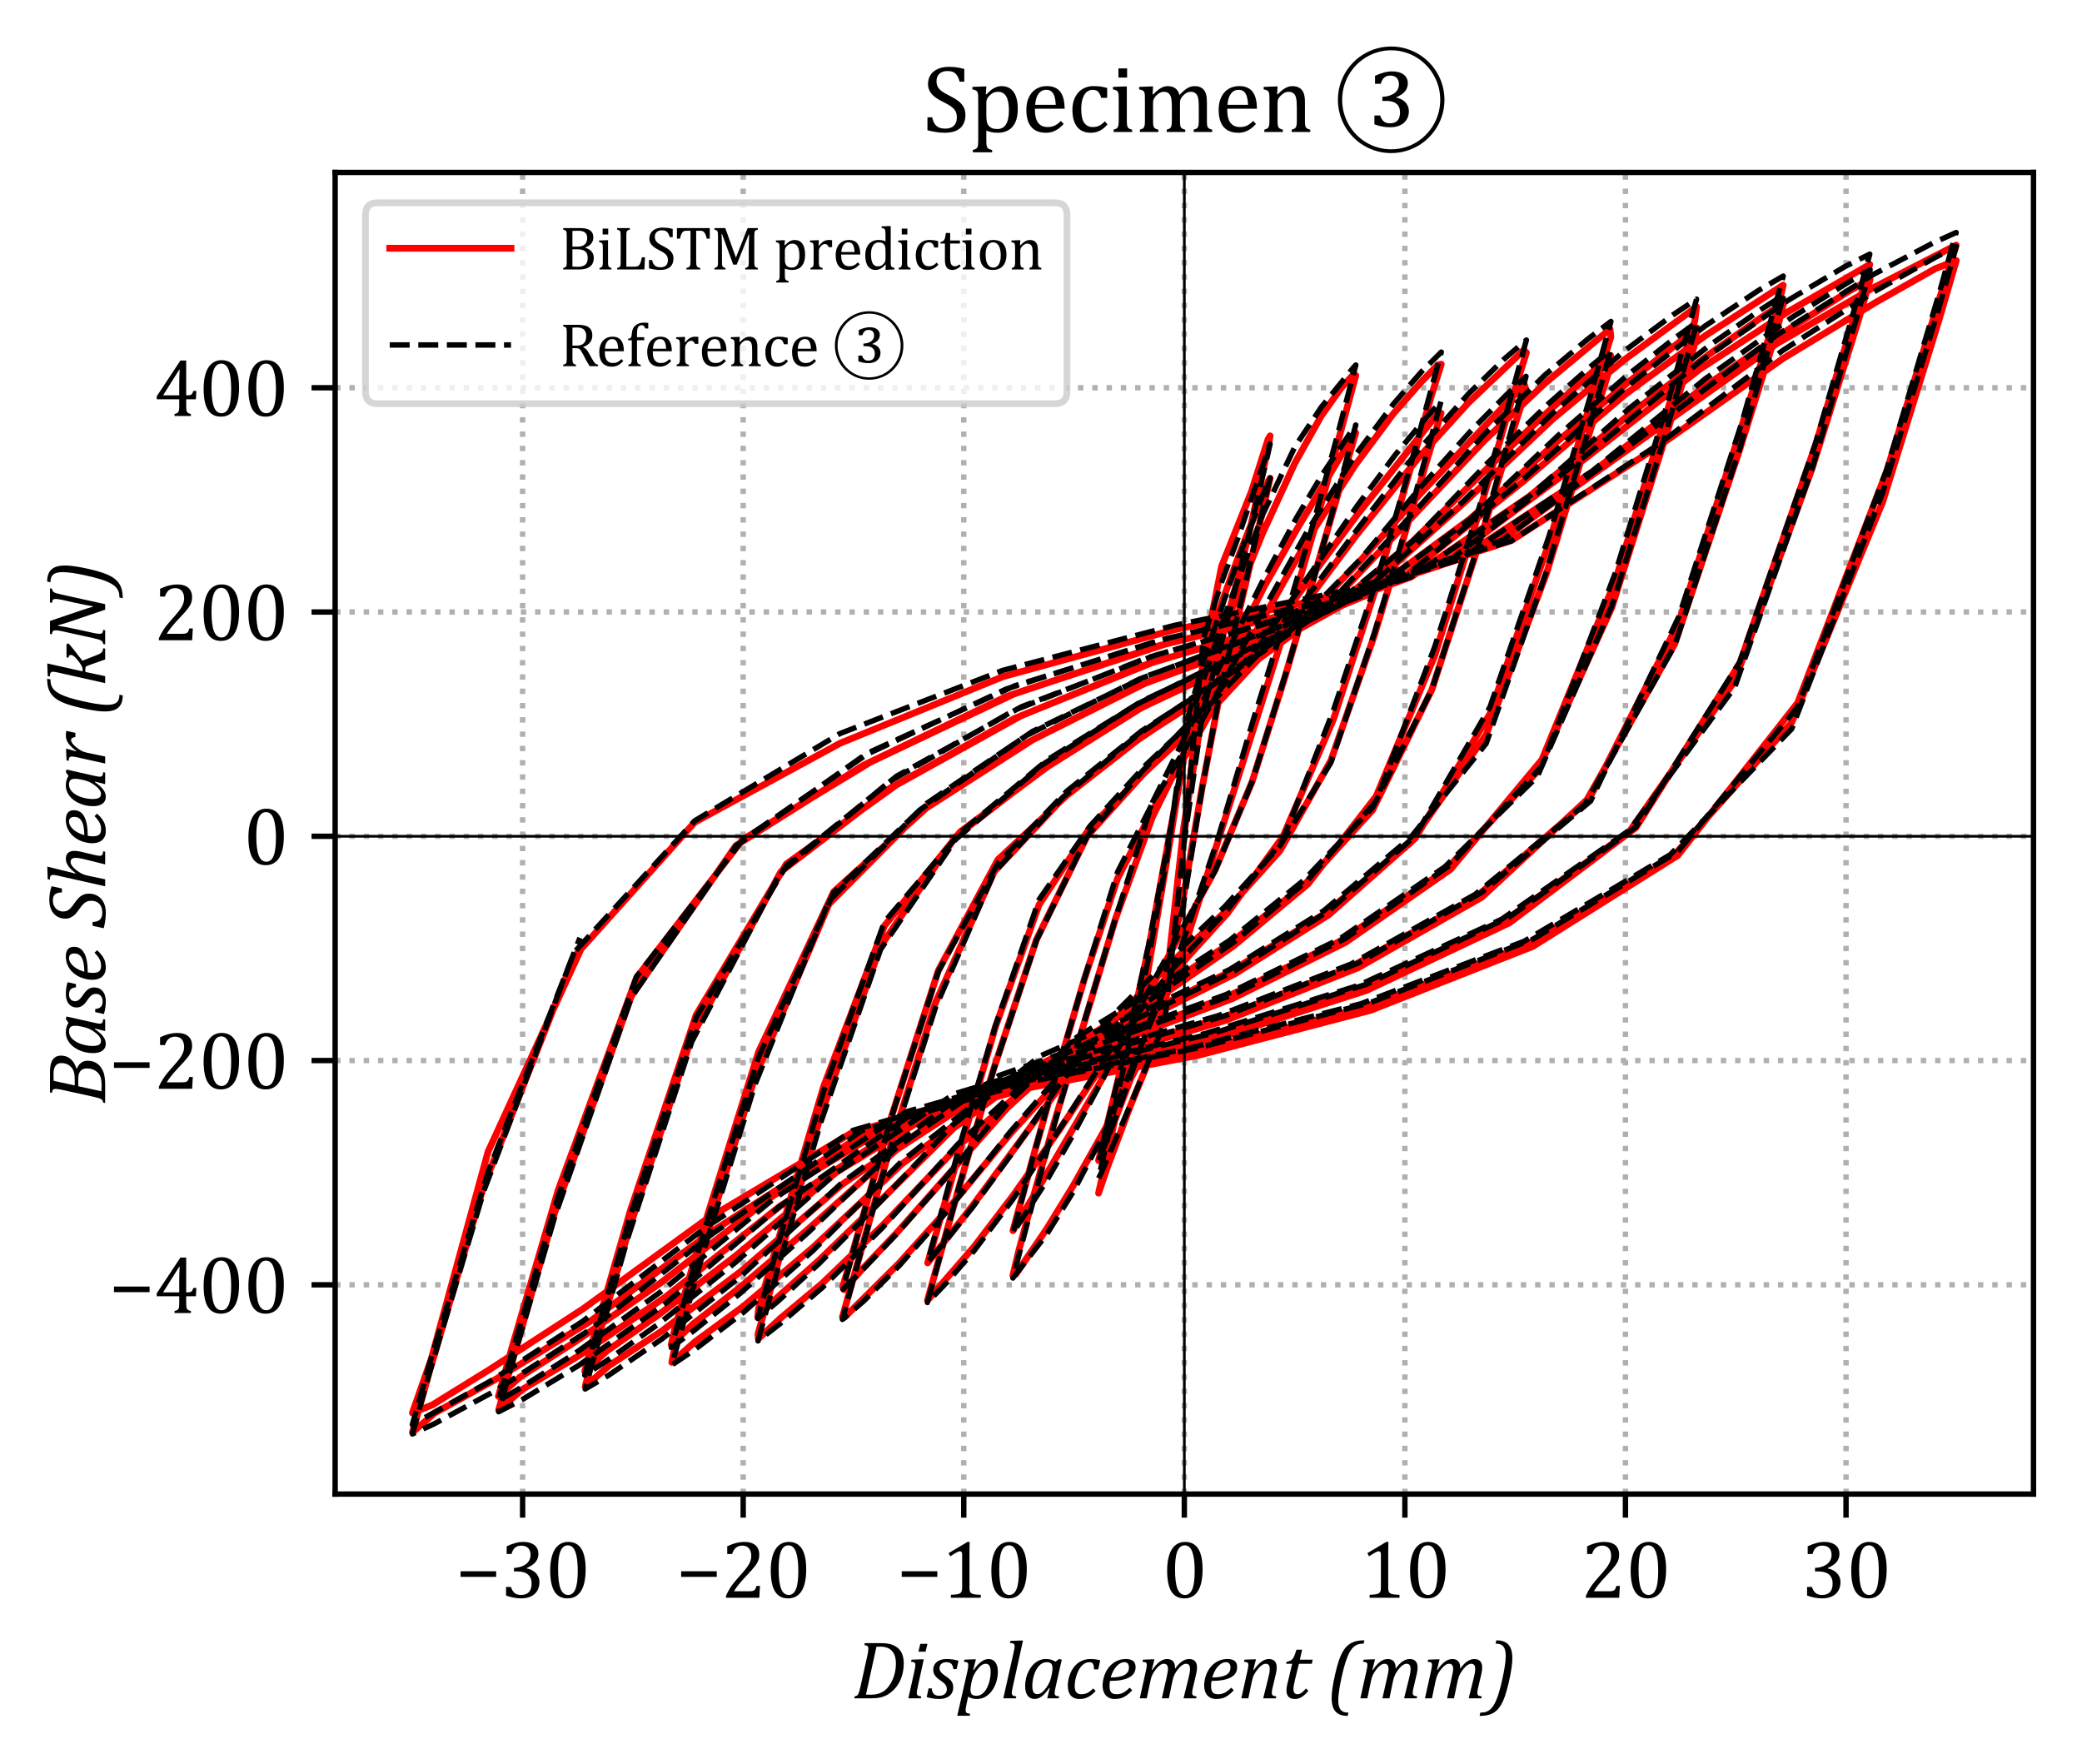 <?xml version="1.0" encoding="utf-8" standalone="no"?>
<!DOCTYPE svg PUBLIC "-//W3C//DTD SVG 1.1//EN"
  "http://www.w3.org/Graphics/SVG/1.1/DTD/svg11.dtd">
<svg xmlns:xlink="http://www.w3.org/1999/xlink" width="308.976pt" height="261.768pt" viewBox="0 0 308.976 261.768" xmlns="http://www.w3.org/2000/svg" version="1.1">
 <defs>
  <style type="text/css">*{stroke-linejoin: round; stroke-linecap: butt}</style>
 </defs>
 <g id="figure_1">
  <g id="patch_1">
   <path d="M 0 261.768 
L 308.976 261.768 
L 308.976 0 
L 0 0 
z
" style="fill: #ffffff"/>
  </g>
  <g id="axes_1">
   <g id="patch_2">
    <path d="M 49.736 221.708 
L 301.776 221.708 
L 301.776 25.588 
L 49.736 25.588 
z
" style="fill: #ffffff"/>
   </g>
   <g id="matplotlib.axis_1">
    <g id="xtick_1">
     <g id="line2d_1">
      <path d="M 77.558 221.708 
L 77.558 25.588 
" clip-path="url(#pe9acaef83f)" style="fill: none; stroke-dasharray: 0.8,1.32; stroke-dashoffset: 0; stroke: #b0b0b0; stroke-width: 0.8"/>
     </g>
     <g id="line2d_2">
      <defs>
       <path id="m2604e3d3f9" d="M 0 0 
L 0 3.5 
" style="stroke: #000000; stroke-width: 0.8"/>
      </defs>
      <g>
       <use xlink:href="#m2604e3d3f9" x="77.558" y="221.708" style="stroke: #000000; stroke-width: 0.8"/>
      </g>
     </g>
     <g id="text_1">
      <!-- −30 -->
      <g transform="translate(67.591 237.093) scale(0.12 -0.12)">
       <defs>
        <path id="Cambria-2212" d="M 397 1613 
L 397 2047 
L 3147 2047 
L 3147 1613 
L 397 1613 
z
" transform="scale(0.016)"/>
        <path id="Cambria-33" d="M 497 3381 
L 497 3975 
Q 859 4147 1175 4231 
Q 1491 4316 1784 4316 
Q 2138 4316 2403 4206 
Q 2669 4097 2809 3892 
Q 2950 3688 2950 3403 
Q 2950 3138 2844 2936 
Q 2738 2734 2545 2584 
Q 2353 2434 2047 2291 
L 2047 2263 
Q 2238 2228 2414 2145 
Q 2591 2063 2728 1931 
Q 2866 1800 2948 1617 
Q 3031 1434 3031 1200 
Q 3031 838 2873 556 
Q 2716 275 2391 112 
Q 2066 -50 1600 -50 
Q 1331 -50 1020 11 
Q 709 72 450 172 
L 450 834 
L 825 834 
Q 934 509 1114 362 
Q 1294 216 1603 216 
Q 2009 216 2217 437 
Q 2425 659 2425 1094 
Q 2425 1550 2150 1790 
Q 1875 2031 1344 2031 
L 1063 2031 
L 1063 2306 
Q 1484 2331 1773 2468 
Q 2063 2606 2203 2822 
Q 2344 3038 2344 3306 
Q 2344 3653 2159 3840 
Q 1975 4028 1622 4028 
Q 1328 4028 1143 3868 
Q 959 3709 872 3381 
L 497 3381 
z
" transform="scale(0.016)"/>
        <path id="Cambria-30" d="M 1738 -50 
Q 1063 -50 733 481 
Q 403 1013 403 2094 
Q 403 2669 504 3087 
Q 606 3506 789 3779 
Q 972 4053 1228 4184 
Q 1484 4316 1788 4316 
Q 2472 4316 2806 3787 
Q 3141 3259 3141 2191 
Q 3141 1084 2783 517 
Q 2425 -50 1738 -50 
z
M 1013 2188 
Q 1013 1169 1202 692 
Q 1391 216 1788 216 
Q 2166 216 2348 664 
Q 2531 1113 2531 2053 
Q 2531 2772 2437 3217 
Q 2344 3663 2176 3856 
Q 2009 4050 1772 4050 
Q 1556 4050 1411 3922 
Q 1266 3794 1177 3553 
Q 1088 3313 1050 2967 
Q 1013 2622 1013 2188 
z
" transform="scale(0.016)"/>
       </defs>
       <use xlink:href="#Cambria-2212"/>
       <use xlink:href="#Cambria-33" x="55.371"/>
       <use xlink:href="#Cambria-30" x="110.742"/>
      </g>
     </g>
    </g>
    <g id="xtick_2">
     <g id="line2d_3">
      <path d="M 110.291 221.708 
L 110.291 25.588 
" clip-path="url(#pe9acaef83f)" style="fill: none; stroke-dasharray: 0.8,1.32; stroke-dashoffset: 0; stroke: #b0b0b0; stroke-width: 0.8"/>
     </g>
     <g id="line2d_4">
      <g>
       <use xlink:href="#m2604e3d3f9" x="110.291" y="221.708" style="stroke: #000000; stroke-width: 0.8"/>
      </g>
     </g>
     <g id="text_2">
      <!-- −20 -->
      <g transform="translate(100.324 237.093) scale(0.12 -0.12)">
       <defs>
        <path id="Cambria-32" d="M 2194 500 
Q 2347 500 2440 519 
Q 2534 538 2590 581 
Q 2647 625 2680 695 
Q 2713 766 2763 913 
L 3028 913 
L 2975 0 
L 403 0 
L 403 150 
Q 538 478 766 822 
Q 994 1166 1413 1631 
Q 1775 2031 1934 2238 
Q 2109 2463 2195 2627 
Q 2281 2791 2318 2936 
Q 2356 3081 2356 3228 
Q 2356 3463 2281 3642 
Q 2206 3822 2051 3925 
Q 1897 4028 1663 4028 
Q 1078 4028 875 3378 
L 497 3378 
L 497 3978 
Q 875 4156 1204 4236 
Q 1534 4316 1797 4316 
Q 2378 4316 2675 4061 
Q 2972 3806 2972 3322 
Q 2972 3156 2939 3017 
Q 2906 2878 2836 2742 
Q 2766 2606 2647 2450 
Q 2528 2294 2384 2133 
Q 2241 1972 1888 1597 
Q 1294 969 1016 500 
L 2194 500 
z
" transform="scale(0.016)"/>
       </defs>
       <use xlink:href="#Cambria-2212"/>
       <use xlink:href="#Cambria-32" x="55.371"/>
       <use xlink:href="#Cambria-30" x="110.742"/>
      </g>
     </g>
    </g>
    <g id="xtick_3">
     <g id="line2d_5">
      <path d="M 143.025 221.708 
L 143.025 25.588 
" clip-path="url(#pe9acaef83f)" style="fill: none; stroke-dasharray: 0.8,1.32; stroke-dashoffset: 0; stroke: #b0b0b0; stroke-width: 0.8"/>
     </g>
     <g id="line2d_6">
      <g>
       <use xlink:href="#m2604e3d3f9" x="143.025" y="221.708" style="stroke: #000000; stroke-width: 0.8"/>
      </g>
     </g>
     <g id="text_3">
      <!-- −10 -->
      <g transform="translate(133.057 237.093) scale(0.12 -0.12)">
       <defs>
        <path id="Cambria-31" d="M 2172 816 
Q 2172 634 2192 542 
Q 2213 450 2264 392 
Q 2316 334 2412 301 
Q 2509 269 2656 251 
Q 2803 234 3044 228 
L 3044 0 
L 734 0 
L 734 228 
Q 1081 244 1229 270 
Q 1378 297 1456 350 
Q 1534 403 1570 500 
Q 1606 597 1606 816 
L 1606 3350 
Q 1606 3475 1562 3533 
Q 1519 3591 1434 3591 
Q 1334 3591 1150 3487 
Q 966 3384 694 3203 
L 556 3444 
L 2019 4316 
L 2191 4316 
Q 2172 4016 2172 3484 
L 2172 816 
z
" transform="scale(0.016)"/>
       </defs>
       <use xlink:href="#Cambria-2212"/>
       <use xlink:href="#Cambria-31" x="55.371"/>
       <use xlink:href="#Cambria-30" x="110.742"/>
      </g>
     </g>
    </g>
    <g id="xtick_4">
     <g id="line2d_7">
      <path d="M 175.758 221.708 
L 175.758 25.588 
" clip-path="url(#pe9acaef83f)" style="fill: none; stroke-dasharray: 0.8,1.32; stroke-dashoffset: 0; stroke: #b0b0b0; stroke-width: 0.8"/>
     </g>
     <g id="line2d_8">
      <g>
       <use xlink:href="#m2604e3d3f9" x="175.758" y="221.708" style="stroke: #000000; stroke-width: 0.8"/>
      </g>
     </g>
     <g id="text_4">
      <!-- 0 -->
      <g transform="translate(172.435 237.093) scale(0.12 -0.12)">
       <use xlink:href="#Cambria-30"/>
      </g>
     </g>
    </g>
    <g id="xtick_5">
     <g id="line2d_9">
      <path d="M 208.491 221.708 
L 208.491 25.588 
" clip-path="url(#pe9acaef83f)" style="fill: none; stroke-dasharray: 0.8,1.32; stroke-dashoffset: 0; stroke: #b0b0b0; stroke-width: 0.8"/>
     </g>
     <g id="line2d_10">
      <g>
       <use xlink:href="#m2604e3d3f9" x="208.491" y="221.708" style="stroke: #000000; stroke-width: 0.8"/>
      </g>
     </g>
     <g id="text_5">
      <!-- 10 -->
      <g transform="translate(201.846 237.093) scale(0.12 -0.12)">
       <use xlink:href="#Cambria-31"/>
       <use xlink:href="#Cambria-30" x="55.371"/>
      </g>
     </g>
    </g>
    <g id="xtick_6">
     <g id="line2d_11">
      <path d="M 241.224 221.708 
L 241.224 25.588 
" clip-path="url(#pe9acaef83f)" style="fill: none; stroke-dasharray: 0.8,1.32; stroke-dashoffset: 0; stroke: #b0b0b0; stroke-width: 0.8"/>
     </g>
     <g id="line2d_12">
      <g>
       <use xlink:href="#m2604e3d3f9" x="241.224" y="221.708" style="stroke: #000000; stroke-width: 0.8"/>
      </g>
     </g>
     <g id="text_6">
      <!-- 20 -->
      <g transform="translate(234.579 237.093) scale(0.12 -0.12)">
       <use xlink:href="#Cambria-32"/>
       <use xlink:href="#Cambria-30" x="55.371"/>
      </g>
     </g>
    </g>
    <g id="xtick_7">
     <g id="line2d_13">
      <path d="M 273.958 221.708 
L 273.958 25.588 
" clip-path="url(#pe9acaef83f)" style="fill: none; stroke-dasharray: 0.8,1.32; stroke-dashoffset: 0; stroke: #b0b0b0; stroke-width: 0.8"/>
     </g>
     <g id="line2d_14">
      <g>
       <use xlink:href="#m2604e3d3f9" x="273.958" y="221.708" style="stroke: #000000; stroke-width: 0.8"/>
      </g>
     </g>
     <g id="text_7">
      <!-- 30 -->
      <g transform="translate(267.313 237.093) scale(0.12 -0.12)">
       <use xlink:href="#Cambria-33"/>
       <use xlink:href="#Cambria-30" x="55.371"/>
      </g>
     </g>
    </g>
    <g id="text_8">
     <!-- Displacement (mm) -->
     <g transform="translate(126.518 252.02) scale(0.12 -0.12)">
      <defs>
       <path id="Cambria-Italic-44" d="M 2134 4266 
Q 2606 4266 2900 4194 
Q 3194 4122 3448 3934 
Q 3703 3747 3831 3436 
Q 3959 3125 3959 2700 
Q 3959 2278 3862 1893 
Q 3766 1509 3584 1186 
Q 3403 863 3150 623 
Q 2897 384 2659 256 
Q 2422 128 2128 64 
Q 1834 0 1444 0 
L 131 0 
L 166 153 
Q 284 172 343 214 
Q 403 256 443 331 
Q 484 406 518 514 
Q 553 622 622 931 
L 1153 3338 
Q 1184 3481 1203 3614 
Q 1222 3747 1222 3841 
Q 1222 3988 1147 4045 
Q 1072 4103 916 4113 
L 950 4266 
L 2134 4266 
z
M 1038 288 
Q 1128 278 1384 278 
Q 1700 278 1958 347 
Q 2216 416 2433 567 
Q 2650 719 2828 972 
Q 3006 1225 3117 1486 
Q 3228 1747 3290 2047 
Q 3353 2347 3353 2681 
Q 3353 3334 3048 3664 
Q 2744 3994 2144 3994 
Q 2006 3994 1847 3984 
L 1038 288 
z
" transform="scale(0.016)"/>
       <path id="Cambria-Italic-69" d="M 1750 4213 
L 1606 3606 
L 1053 3606 
L 1197 4213 
L 1750 4213 
z
M 978 781 
Q 944 622 934 548 
Q 925 475 925 425 
Q 925 331 956 278 
Q 988 225 1053 197 
Q 1119 169 1269 153 
L 1241 0 
L 272 0 
L 744 2106 
Q 784 2288 800 2395 
Q 816 2503 816 2575 
Q 816 2666 789 2716 
Q 763 2766 700 2791 
Q 638 2816 484 2822 
L 519 2988 
L 1281 3016 
L 1466 3016 
L 978 781 
z
" transform="scale(0.016)"/>
       <path id="Cambria-Italic-73" d="M 2063 2259 
Q 2028 2541 1901 2667 
Q 1775 2794 1509 2794 
Q 1363 2794 1244 2739 
Q 1125 2684 1056 2579 
Q 988 2475 988 2334 
Q 988 2219 1034 2123 
Q 1081 2028 1192 1925 
Q 1303 1822 1503 1688 
Q 1806 1484 1928 1293 
Q 2050 1103 2050 853 
Q 2050 559 1909 354 
Q 1769 150 1525 50 
Q 1281 -50 975 -50 
Q 700 -50 461 -9 
Q 222 31 -3 94 
L 144 769 
L 388 769 
Q 409 481 551 339 
Q 694 197 966 197 
Q 1244 197 1400 336 
Q 1556 475 1556 703 
Q 1556 838 1509 944 
Q 1463 1050 1363 1147 
Q 1263 1244 1078 1369 
Q 881 1503 759 1622 
Q 638 1741 570 1883 
Q 503 2025 503 2197 
Q 503 2456 631 2647 
Q 759 2838 995 2938 
Q 1231 3038 1547 3038 
Q 2063 3038 2456 2903 
L 2313 2259 
L 2063 2259 
z
" transform="scale(0.016)"/>
       <path id="Cambria-Italic-70" d="M 669 -553 
Q 638 -703 630 -784 
Q 622 -866 622 -919 
Q 622 -1013 653 -1066 
Q 684 -1119 750 -1147 
Q 816 -1175 966 -1191 
L 941 -1344 
L -25 -1344 
L 766 2131 
Q 825 2394 825 2581 
Q 825 2669 798 2717 
Q 772 2766 708 2789 
Q 644 2813 491 2822 
L 528 2988 
L 1238 3016 
L 1416 3016 
L 1206 2203 
L 1244 2191 
Q 1822 3038 2394 3038 
Q 2734 3038 2923 2778 
Q 3113 2519 3113 2047 
Q 3113 1709 3020 1368 
Q 2928 1028 2764 753 
Q 2600 478 2398 301 
Q 2197 125 1973 37 
Q 1750 -50 1503 -50 
Q 1088 -50 813 131 
L 669 -553 
z
M 1044 1088 
Q 1013 922 1005 834 
Q 997 747 997 663 
Q 997 419 1101 308 
Q 1206 197 1463 197 
Q 1622 197 1756 259 
Q 1891 322 2011 440 
Q 2131 559 2228 728 
Q 2325 897 2401 1120 
Q 2478 1344 2517 1580 
Q 2556 1816 2556 2022 
Q 2556 2350 2464 2511 
Q 2372 2672 2172 2672 
Q 2013 2672 1858 2564 
Q 1703 2456 1518 2218 
Q 1334 1981 1231 1750 
Q 1128 1519 1069 1219 
L 1044 1088 
z
" transform="scale(0.016)"/>
       <path id="Cambria-Italic-6c" d="M 1578 4469 
L 1763 4469 
L 950 781 
Q 916 631 906 554 
Q 897 478 897 425 
Q 897 331 928 278 
Q 959 225 1025 197 
Q 1091 169 1241 153 
L 1216 0 
L 241 0 
L 1047 3588 
Q 1078 3725 1090 3794 
Q 1103 3863 1109 3925 
Q 1116 3988 1116 4034 
Q 1116 4128 1081 4176 
Q 1047 4225 983 4247 
Q 919 4269 753 4278 
L 791 4441 
L 1578 4469 
z
" transform="scale(0.016)"/>
       <path id="Cambria-Italic-61" d="M 2606 2834 
L 2894 3041 
L 3094 2991 
L 2616 869 
Q 2572 681 2556 579 
Q 2541 478 2541 413 
Q 2541 284 2612 226 
Q 2684 169 2888 153 
L 2859 0 
L 1966 0 
L 2163 784 
L 2122 797 
Q 1822 359 1553 156 
Q 1284 -47 984 -47 
Q 641 -47 452 212 
Q 263 472 263 941 
Q 263 1241 331 1542 
Q 400 1844 539 2114 
Q 678 2384 872 2590 
Q 1066 2797 1320 2919 
Q 1575 3041 1875 3041 
Q 2069 3041 2244 2995 
Q 2419 2950 2606 2834 
z
M 2331 1903 
Q 2359 2031 2368 2125 
Q 2378 2219 2378 2328 
Q 2378 2572 2275 2683 
Q 2172 2794 1931 2794 
Q 1800 2794 1681 2751 
Q 1563 2709 1441 2611 
Q 1319 2513 1208 2353 
Q 1097 2194 1006 1966 
Q 916 1738 866 1477 
Q 816 1216 816 969 
Q 816 644 905 483 
Q 994 322 1203 322 
Q 1300 322 1404 365 
Q 1509 409 1637 526 
Q 1766 644 1928 872 
Q 2075 1081 2161 1286 
Q 2247 1491 2303 1769 
L 2331 1903 
z
" transform="scale(0.016)"/>
       <path id="Cambria-Italic-63" d="M 2297 2238 
Q 2291 2475 2258 2581 
Q 2225 2688 2151 2741 
Q 2078 2794 1944 2794 
Q 1628 2794 1376 2542 
Q 1125 2291 965 1830 
Q 806 1369 806 944 
Q 806 813 829 697 
Q 853 581 911 497 
Q 969 413 1064 364 
Q 1159 316 1306 316 
Q 1591 316 1798 423 
Q 2006 531 2238 763 
L 2428 572 
Q 2134 247 1836 97 
Q 1538 -53 1194 -53 
Q 741 -53 506 215 
Q 272 484 272 997 
Q 272 1331 397 1731 
Q 522 2131 762 2434 
Q 1003 2738 1325 2888 
Q 1647 3038 2013 3038 
Q 2263 3038 2448 3009 
Q 2634 2981 2778 2944 
L 2625 2238 
L 2297 2238 
z
" transform="scale(0.016)"/>
       <path id="Cambria-Italic-65" d="M 2544 622 
Q 2313 369 2100 222 
Q 1888 75 1675 12 
Q 1463 -50 1206 -50 
Q 959 -50 781 29 
Q 603 109 486 248 
Q 369 388 312 580 
Q 256 772 256 997 
Q 256 1331 376 1714 
Q 497 2097 740 2401 
Q 984 2706 1325 2873 
Q 1666 3041 2050 3041 
Q 2428 3041 2617 2887 
Q 2806 2734 2806 2409 
Q 2806 1878 2307 1612 
Q 1809 1347 828 1347 
Q 791 1159 791 941 
Q 791 613 919 464 
Q 1047 316 1338 316 
Q 1625 316 1859 441 
Q 2094 566 2350 825 
L 2544 622 
z
M 881 1613 
Q 1169 1616 1386 1645 
Q 1603 1675 1759 1726 
Q 1916 1778 2019 1850 
Q 2122 1922 2183 2008 
Q 2244 2094 2267 2189 
Q 2291 2284 2291 2388 
Q 2291 2578 2202 2686 
Q 2113 2794 1938 2794 
Q 1719 2794 1508 2636 
Q 1297 2478 1136 2211 
Q 975 1944 881 1613 
z
" transform="scale(0.016)"/>
       <path id="Cambria-Italic-6d" d="M 2997 2375 
L 2997 2331 
Q 2997 2309 2994 2284 
Q 3266 2669 3534 2853 
Q 3803 3038 4091 3038 
Q 4388 3038 4542 2870 
Q 4697 2703 4697 2375 
Q 4697 2175 4634 1894 
L 4372 781 
Q 4319 556 4319 425 
Q 4319 331 4350 278 
Q 4381 225 4447 197 
Q 4513 169 4663 153 
L 4634 0 
L 3653 0 
L 4047 1588 
Q 4091 1759 4123 1936 
Q 4156 2113 4156 2256 
Q 4156 2481 4078 2576 
Q 4000 2672 3831 2672 
Q 3709 2672 3557 2572 
Q 3406 2472 3240 2265 
Q 3075 2059 2970 1857 
Q 2866 1656 2803 1366 
L 2519 0 
L 1978 0 
L 2338 1588 
Q 2403 1878 2426 2017 
Q 2450 2156 2450 2256 
Q 2450 2481 2370 2576 
Q 2291 2672 2122 2672 
Q 1997 2672 1845 2570 
Q 1694 2469 1525 2256 
Q 1356 2044 1254 1839 
Q 1153 1634 1097 1353 
L 813 0 
L 272 0 
L 747 2134 
Q 763 2206 789 2347 
Q 816 2488 816 2581 
Q 816 2669 789 2717 
Q 763 2766 698 2789 
Q 634 2813 481 2822 
L 519 2988 
L 1231 3016 
L 1406 3016 
L 1200 2206 
L 1238 2194 
Q 1525 2622 1809 2830 
Q 2094 3038 2384 3038 
Q 2684 3038 2840 2867 
Q 2997 2697 2997 2375 
z
" transform="scale(0.016)"/>
       <path id="Cambria-Italic-6e" d="M 2947 0 
L 1963 0 
L 2359 1588 
Q 2397 1741 2433 1925 
Q 2469 2109 2469 2256 
Q 2469 2478 2392 2575 
Q 2316 2672 2153 2672 
Q 2022 2672 1870 2570 
Q 1719 2469 1553 2267 
Q 1388 2066 1273 1858 
Q 1159 1650 1097 1353 
L 813 0 
L 272 0 
L 747 2134 
Q 763 2206 789 2347 
Q 816 2488 816 2581 
Q 816 2669 789 2717 
Q 763 2766 698 2789 
Q 634 2813 481 2822 
L 519 2988 
L 1228 3016 
L 1406 3016 
L 1197 2203 
L 1234 2191 
Q 1541 2622 1825 2830 
Q 2109 3038 2394 3038 
Q 2697 3038 2853 2870 
Q 3009 2703 3009 2375 
Q 3009 2263 2989 2130 
Q 2969 1997 2944 1894 
L 2681 781 
Q 2628 556 2628 425 
Q 2628 331 2659 278 
Q 2691 225 2756 197 
Q 2822 169 2972 153 
L 2947 0 
z
" transform="scale(0.016)"/>
       <path id="Cambria-Italic-74" d="M 2109 575 
Q 1853 266 1603 108 
Q 1353 -50 1072 -50 
Q 741 -50 578 119 
Q 416 288 416 609 
Q 416 806 472 1050 
L 859 2672 
L 394 2672 
L 428 2831 
Q 613 2853 720 2911 
Q 828 2969 901 3064 
Q 975 3159 1037 3312 
Q 1100 3466 1194 3759 
L 1625 3759 
L 1453 2988 
L 2444 2988 
L 2375 2672 
L 1381 2672 
L 1081 1459 
Q 956 953 956 703 
Q 956 513 1039 414 
Q 1122 316 1281 316 
Q 1425 316 1583 427 
Q 1741 538 1928 763 
L 2109 575 
z
" transform="scale(0.016)"/>
       <path id="Cambria-Italic-20" transform="scale(0.016)"/>
       <path id="Cambria-Italic-28" d="M 1616 -1359 
Q 1172 -1359 897 -1200 
Q 622 -1041 498 -736 
Q 375 -431 375 28 
Q 375 353 431 747 
Q 506 1253 648 1875 
Q 791 2497 928 2906 
Q 1088 3372 1272 3667 
Q 1456 3963 1675 4134 
Q 1894 4306 2172 4391 
Q 2478 4484 2906 4484 
L 2850 4228 
Q 2575 4228 2397 4165 
Q 2219 4103 2078 3978 
Q 1916 3834 1769 3575 
Q 1597 3266 1438 2766 
Q 1300 2334 1163 1713 
Q 1050 1203 981 797 
Q 888 228 888 -147 
Q 888 -513 977 -722 
Q 1066 -931 1233 -1017 
Q 1400 -1103 1672 -1103 
L 1616 -1359 
z
" transform="scale(0.016)"/>
       <path id="Cambria-Italic-29" d="M 794 4484 
Q 1238 4484 1513 4325 
Q 1788 4166 1911 3861 
Q 2034 3556 2034 3097 
Q 2034 2778 1978 2394 
Q 1903 1850 1747 1184 
Q 1600 569 1466 178 
Q 1313 -263 1133 -552 
Q 953 -841 733 -1012 
Q 513 -1184 234 -1266 
Q -72 -1359 -497 -1359 
L -441 -1103 
Q -166 -1103 11 -1040 
Q 188 -978 325 -856 
Q 494 -709 644 -441 
Q 819 -125 973 367 
Q 1128 859 1266 1506 
Q 1375 2006 1438 2394 
Q 1522 2922 1522 3272 
Q 1522 3641 1431 3850 
Q 1341 4059 1173 4143 
Q 1006 4228 738 4228 
L 794 4484 
z
" transform="scale(0.016)"/>
      </defs>
      <use xlink:href="#Cambria-Italic-44"/>
      <use xlink:href="#Cambria-Italic-69" x="64.648"/>
      <use xlink:href="#Cambria-Italic-73" x="91.748"/>
      <use xlink:href="#Cambria-Italic-70" x="129.932"/>
      <use xlink:href="#Cambria-Italic-6c" x="182.617"/>
      <use xlink:href="#Cambria-Italic-61" x="209.277"/>
      <use xlink:href="#Cambria-Italic-63" x="261.865"/>
      <use xlink:href="#Cambria-Italic-65" x="305.176"/>
      <use xlink:href="#Cambria-Italic-6d" x="350.879"/>
      <use xlink:href="#Cambria-Italic-65" x="430.762"/>
      <use xlink:href="#Cambria-Italic-6e" x="476.465"/>
      <use xlink:href="#Cambria-Italic-74" x="529.98"/>
      <use xlink:href="#Cambria-Italic-20" x="564.502"/>
      <use xlink:href="#Cambria-Italic-28" x="586.523"/>
      <use xlink:href="#Cambria-Italic-6d" x="623.682"/>
      <use xlink:href="#Cambria-Italic-6d" x="703.564"/>
      <use xlink:href="#Cambria-Italic-29" x="783.447"/>
     </g>
    </g>
   </g>
   <g id="matplotlib.axis_2">
    <g id="ytick_1">
     <g id="line2d_15">
      <path d="M 49.736 190.651 
L 301.776 190.651 
" clip-path="url(#pe9acaef83f)" style="fill: none; stroke-dasharray: 0.8,1.32; stroke-dashoffset: 0; stroke: #b0b0b0; stroke-width: 0.8"/>
     </g>
     <g id="line2d_16">
      <defs>
       <path id="mf7465c7a78" d="M 0 0 
L -3.5 0 
" style="stroke: #000000; stroke-width: 0.8"/>
      </defs>
      <g>
       <use xlink:href="#mf7465c7a78" x="49.736" y="190.651" style="stroke: #000000; stroke-width: 0.8"/>
      </g>
     </g>
     <g id="text_9">
      <!-- −400 -->
      <g transform="translate(16.156 194.844) scale(0.12 -0.12)">
       <defs>
        <path id="Cambria-34" d="M 1613 153 
Q 1806 203 1872 264 
Q 1938 325 1958 437 
Q 1978 550 1978 781 
L 1978 1294 
L 241 1294 
L 241 1528 
L 2069 4288 
L 2516 4288 
L 2516 1597 
L 2581 1597 
Q 2763 1597 2841 1623 
Q 2919 1650 2970 1717 
Q 3022 1784 3066 1938 
L 3303 1938 
L 3266 1294 
L 2516 1294 
L 2516 781 
Q 2516 572 2530 475 
Q 2544 378 2576 322 
Q 2609 266 2673 228 
Q 2738 191 2881 153 
L 2881 0 
L 1613 0 
L 1613 153 
z
M 756 1597 
L 1978 1597 
L 1978 2375 
Q 1978 2669 1987 3033 
Q 1997 3397 2009 3581 
L 1978 3581 
L 756 1641 
L 756 1597 
z
" transform="scale(0.016)"/>
       </defs>
       <use xlink:href="#Cambria-2212"/>
       <use xlink:href="#Cambria-34" x="55.371"/>
       <use xlink:href="#Cambria-30" x="110.742"/>
       <use xlink:href="#Cambria-30" x="166.113"/>
      </g>
     </g>
    </g>
    <g id="ytick_2">
     <g id="line2d_17">
      <path d="M 49.736 157.373 
L 301.776 157.373 
" clip-path="url(#pe9acaef83f)" style="fill: none; stroke-dasharray: 0.8,1.32; stroke-dashoffset: 0; stroke: #b0b0b0; stroke-width: 0.8"/>
     </g>
     <g id="line2d_18">
      <g>
       <use xlink:href="#mf7465c7a78" x="49.736" y="157.373" style="stroke: #000000; stroke-width: 0.8"/>
      </g>
     </g>
     <g id="text_10">
      <!-- −200 -->
      <g transform="translate(16.156 161.566) scale(0.12 -0.12)">
       <use xlink:href="#Cambria-2212"/>
       <use xlink:href="#Cambria-32" x="55.371"/>
       <use xlink:href="#Cambria-30" x="110.742"/>
       <use xlink:href="#Cambria-30" x="166.113"/>
      </g>
     </g>
    </g>
    <g id="ytick_3">
     <g id="line2d_19">
      <path d="M 49.736 124.096 
L 301.776 124.096 
" clip-path="url(#pe9acaef83f)" style="fill: none; stroke-dasharray: 0.8,1.32; stroke-dashoffset: 0; stroke: #b0b0b0; stroke-width: 0.8"/>
     </g>
     <g id="line2d_20">
      <g>
       <use xlink:href="#mf7465c7a78" x="49.736" y="124.096" style="stroke: #000000; stroke-width: 0.8"/>
      </g>
     </g>
     <g id="text_11">
      <!-- 0 -->
      <g transform="translate(36.091 128.288) scale(0.12 -0.12)">
       <use xlink:href="#Cambria-30"/>
      </g>
     </g>
    </g>
    <g id="ytick_4">
     <g id="line2d_21">
      <path d="M 49.736 90.818 
L 301.776 90.818 
" clip-path="url(#pe9acaef83f)" style="fill: none; stroke-dasharray: 0.8,1.32; stroke-dashoffset: 0; stroke: #b0b0b0; stroke-width: 0.8"/>
     </g>
     <g id="line2d_22">
      <g>
       <use xlink:href="#mf7465c7a78" x="49.736" y="90.818" style="stroke: #000000; stroke-width: 0.8"/>
      </g>
     </g>
     <g id="text_12">
      <!-- 200 -->
      <g transform="translate(22.801 95.01) scale(0.12 -0.12)">
       <use xlink:href="#Cambria-32"/>
       <use xlink:href="#Cambria-30" x="55.371"/>
       <use xlink:href="#Cambria-30" x="110.742"/>
      </g>
     </g>
    </g>
    <g id="ytick_5">
     <g id="line2d_23">
      <path d="M 49.736 57.54 
L 301.776 57.54 
" clip-path="url(#pe9acaef83f)" style="fill: none; stroke-dasharray: 0.8,1.32; stroke-dashoffset: 0; stroke: #b0b0b0; stroke-width: 0.8"/>
     </g>
     <g id="line2d_24">
      <g>
       <use xlink:href="#mf7465c7a78" x="49.736" y="57.54" style="stroke: #000000; stroke-width: 0.8"/>
      </g>
     </g>
     <g id="text_13">
      <!-- 400 -->
      <g transform="translate(22.801 61.733) scale(0.12 -0.12)">
       <use xlink:href="#Cambria-34"/>
       <use xlink:href="#Cambria-30" x="55.371"/>
       <use xlink:href="#Cambria-30" x="110.742"/>
      </g>
     </g>
    </g>
    <g id="text_14">
     <!-- Base Shear (kN) -->
     <g transform="translate(15.607 163.934) rotate(-90) scale(0.12 -0.12)">
      <defs>
       <path id="Cambria-Italic-42" d="M 2797 2184 
Q 3088 2069 3244 1855 
Q 3400 1641 3400 1369 
Q 3400 1047 3283 792 
Q 3166 538 2912 347 
Q 2659 156 2331 78 
Q 2003 0 1522 0 
L 131 0 
L 166 153 
Q 284 172 343 214 
Q 403 256 443 331 
Q 484 406 518 514 
Q 553 622 622 931 
L 1153 3338 
Q 1222 3650 1222 3831 
Q 1222 3984 1150 4043 
Q 1078 4103 916 4113 
L 950 4266 
L 2497 4266 
Q 2966 4266 3248 4167 
Q 3531 4069 3664 3878 
Q 3797 3688 3797 3400 
Q 3797 2991 3547 2686 
Q 3297 2381 2803 2219 
L 2797 2184 
z
M 1934 2353 
Q 2259 2353 2457 2397 
Q 2656 2441 2781 2528 
Q 2906 2616 3004 2733 
Q 3103 2850 3161 3009 
Q 3219 3169 3219 3384 
Q 3219 3519 3172 3636 
Q 3125 3753 3011 3836 
Q 2897 3919 2748 3955 
Q 2600 3991 2353 3991 
Q 2081 3991 1847 3981 
L 1494 2353 
L 1934 2353 
z
M 1041 288 
Q 1284 275 1497 275 
Q 1969 275 2226 394 
Q 2484 513 2643 781 
Q 2803 1050 2803 1425 
Q 2803 1628 2723 1768 
Q 2644 1909 2470 1993 
Q 2297 2078 1994 2078 
L 1428 2078 
L 1041 288 
z
" transform="scale(0.016)"/>
       <path id="Cambria-Italic-53" d="M 497 972 
Q 497 594 672 408 
Q 847 222 1219 222 
Q 1506 222 1712 328 
Q 1919 434 2025 629 
Q 2131 825 2131 1094 
Q 2131 1284 2064 1429 
Q 1997 1575 1861 1708 
Q 1725 1841 1469 2013 
Q 1238 2169 1084 2320 
Q 931 2472 840 2659 
Q 750 2847 750 3078 
Q 750 3447 928 3728 
Q 1106 4009 1431 4162 
Q 1756 4316 2181 4316 
Q 2469 4316 2714 4277 
Q 2959 4238 3256 4144 
L 3081 3341 
L 2781 3341 
Q 2769 3606 2700 3757 
Q 2631 3909 2503 3975 
Q 2375 4041 2163 4041 
Q 1903 4041 1706 3934 
Q 1509 3828 1406 3645 
Q 1303 3463 1303 3238 
Q 1303 3075 1359 2947 
Q 1416 2819 1539 2695 
Q 1663 2572 1900 2409 
Q 2206 2197 2367 2030 
Q 2528 1863 2604 1675 
Q 2681 1488 2681 1241 
Q 2681 863 2498 567 
Q 2316 272 1983 111 
Q 1650 -50 1225 -50 
Q 934 -50 607 -6 
Q 281 38 9 113 
L 197 972 
L 497 972 
z
" transform="scale(0.016)"/>
       <path id="Cambria-Italic-68" d="M 2916 0 
L 1934 0 
L 2328 1588 
Q 2372 1759 2405 1936 
Q 2438 2113 2438 2256 
Q 2438 2481 2363 2576 
Q 2288 2672 2109 2672 
Q 1981 2672 1826 2565 
Q 1672 2459 1500 2242 
Q 1328 2025 1226 1826 
Q 1125 1628 1066 1353 
L 781 0 
L 241 0 
L 1044 3572 
Q 1078 3728 1092 3798 
Q 1106 3869 1112 3928 
Q 1119 3988 1119 4034 
Q 1119 4166 1039 4219 
Q 959 4272 753 4278 
L 791 4441 
L 1581 4469 
L 1763 4469 
L 1225 2303 
L 1263 2291 
Q 1556 2681 1822 2859 
Q 2088 3038 2363 3038 
Q 2666 3038 2822 2870 
Q 2978 2703 2978 2375 
Q 2978 2175 2916 1894 
L 2653 781 
Q 2622 647 2609 565 
Q 2597 484 2597 425 
Q 2597 328 2630 275 
Q 2663 222 2730 195 
Q 2797 169 2944 153 
L 2916 0 
z
" transform="scale(0.016)"/>
       <path id="Cambria-Italic-72" d="M 1244 3016 
L 1431 3016 
L 1213 2247 
L 1250 2234 
Q 1547 2644 1830 2841 
Q 2113 3038 2413 3038 
Q 2641 3038 2794 3003 
L 2644 2303 
L 2322 2303 
Q 2297 2466 2244 2550 
Q 2191 2634 2078 2634 
Q 1956 2634 1797 2509 
Q 1638 2384 1472 2165 
Q 1306 1947 1223 1762 
Q 1141 1578 1097 1353 
L 813 0 
L 272 0 
L 747 2134 
Q 813 2428 813 2581 
Q 813 2669 784 2717 
Q 756 2766 693 2789 
Q 631 2813 481 2822 
L 516 2988 
L 1244 3016 
z
" transform="scale(0.016)"/>
       <path id="Cambria-Italic-6b" d="M 1150 1741 
L 1250 1741 
Q 1347 1741 1459 1778 
Q 1572 1816 1700 1895 
Q 1828 1975 2044 2147 
Q 2206 2278 2284 2370 
Q 2363 2463 2391 2531 
Q 2419 2600 2419 2663 
Q 2419 2816 2206 2834 
L 2241 2988 
L 3253 2988 
L 3313 2834 
Q 3053 2600 2763 2375 
L 1972 1759 
L 2441 575 
Q 2503 416 2568 330 
Q 2634 244 2720 203 
Q 2806 163 2941 153 
L 2906 0 
L 2072 0 
L 1616 1284 
Q 1572 1406 1540 1450 
Q 1509 1494 1468 1512 
Q 1428 1531 1338 1531 
L 1106 1531 
L 781 0 
L 241 0 
L 1044 3572 
Q 1078 3728 1092 3798 
Q 1106 3869 1112 3928 
Q 1119 3988 1119 4034 
Q 1119 4166 1039 4219 
Q 959 4272 753 4278 
L 791 4441 
L 1581 4469 
L 1763 4469 
L 1150 1741 
z
" transform="scale(0.016)"/>
       <path id="Cambria-Italic-4e" d="M 4463 4266 
L 4428 4113 
Q 4309 4088 4257 4056 
Q 4206 4025 4164 3962 
Q 4122 3900 4080 3767 
Q 4038 3634 3972 3334 
L 3238 0 
L 2813 0 
L 1900 2681 
Q 1734 3163 1609 3641 
L 1569 3641 
Q 1550 3481 1465 3032 
Q 1381 2584 1288 2156 
L 1013 909 
Q 984 778 965 656 
Q 947 534 947 422 
Q 947 281 1017 223 
Q 1088 166 1253 153 
L 1219 0 
L 125 0 
L 159 153 
Q 278 172 337 214 
Q 397 256 437 331 
Q 478 406 512 514 
Q 547 622 616 931 
L 1147 3338 
Q 1178 3472 1197 3594 
Q 1216 3716 1216 3841 
Q 1216 3988 1141 4045 
Q 1066 4103 909 4113 
L 944 4266 
L 1941 4266 
L 2766 1831 
Q 2944 1306 3041 944 
L 3075 944 
Q 3100 1134 3189 1578 
Q 3278 2022 3353 2353 
L 3572 3338 
Q 3594 3441 3617 3581 
Q 3641 3722 3641 3841 
Q 3641 3988 3566 4045 
Q 3491 4103 3334 4113 
L 3369 4266 
L 4463 4266 
z
" transform="scale(0.016)"/>
      </defs>
      <use xlink:href="#Cambria-Italic-42"/>
      <use xlink:href="#Cambria-Italic-61" x="59.619"/>
      <use xlink:href="#Cambria-Italic-73" x="112.207"/>
      <use xlink:href="#Cambria-Italic-65" x="150.391"/>
      <use xlink:href="#Cambria-Italic-20" x="196.094"/>
      <use xlink:href="#Cambria-Italic-53" x="218.115"/>
      <use xlink:href="#Cambria-Italic-68" x="266.26"/>
      <use xlink:href="#Cambria-Italic-65" x="319.287"/>
      <use xlink:href="#Cambria-Italic-61" x="364.99"/>
      <use xlink:href="#Cambria-Italic-72" x="417.578"/>
      <use xlink:href="#Cambria-Italic-20" x="458.301"/>
      <use xlink:href="#Cambria-Italic-28" x="480.322"/>
      <use xlink:href="#Cambria-Italic-6b" x="517.48"/>
      <use xlink:href="#Cambria-Italic-4e" x="567.188"/>
      <use xlink:href="#Cambria-Italic-29" x="634.277"/>
     </g>
    </g>
   </g>
   <g id="line2d_25">
    <path d="M 175.758 123.783 
L 178.596 97.56 
L 181.291 84.019 
L 185.724 72.923 
L 188.176 65.208 
L 188.487 64.675 
L 188.158 66.601 
L 185.675 77.793 
L 183.646 86.106 
L 178.518 105.377 
L 175.678 122.667 
L 172.842 147.989 
L 170.153 158.255 
L 167.746 164.121 
L 164.242 173.478 
L 163.029 177.056 
L 170.368 144.069 
L 173.075 128.203 
L 175.917 110.603 
L 178.751 97.808 
L 181.434 89.104 
L 183.832 82.496 
L 188.21 71.397 
L 188.486 70.975 
L 187.134 76.912 
L 181.075 102.78 
L 178.363 117.071 
L 175.519 133.672 
L 172.688 146.128 
L 170.011 154.314 
L 165.645 165.702 
L 163.031 172.22 
L 164.418 166.44 
L 168.059 151.477 
L 170.513 140.448 
L 176.394 108.592 
L 182.052 92.319 
L 187.394 79.08 
L 192.15 68.751 
L 196.08 61.719 
L 198.988 57.625 
L 200.726 55.716 
L 201.207 55.712 
L 195.187 78.054 
L 191.029 92.339 
L 174.963 143.096 
L 169.309 157.138 
L 163.981 167.569 
L 159.245 175.99 
L 155.34 182.35 
L 150.759 189.07 
L 150.314 189.262 
L 151.149 185.749 
L 153.223 178.04 
L 156.432 166.639 
L 165.558 136.293 
L 171.015 121.257 
L 176.712 109.747 
L 182.36 97.409 
L 187.676 86.93 
L 192.392 78.648 
L 200.786 64.647 
L 201.196 64.225 
L 190.774 100.202 
L 185.812 116.017 
L 180.344 129.046 
L 163.7 159.87 
L 155.152 174.51 
L 150.327 182.619 
L 153.373 171.517 
L 156.641 159.927 
L 160.871 145.457 
L 165.85 130.349 
L 171.328 119.706 
L 177.665 109.264 
L 194.055 80.051 
L 201.068 69.09 
L 206.807 61.355 
L 210.982 56.6 
L 213.385 54.143 
L 213.893 54.037 
L 212.481 58.541 
L 204.276 87.014 
L 197.895 106.728 
L 190.4 124.138 
L 182.167 135.508 
L 173.612 144.936 
L 165.165 155.738 
L 157.252 167.613 
L 150.27 177.509 
L 144.571 184.982 
L 137.636 192.975 
L 142.411 175.844 
L 147.399 158.823 
L 153.816 139.424 
L 161.337 124.075 
L 169.584 114.95 
L 178.141 106.717 
L 186.579 96.86 
L 194.472 85.697 
L 201.423 76.385 
L 213.463 61.254 
L 213.865 61.307 
L 203.956 94.299 
L 197.504 112.864 
L 189.958 126.242 
L 181.697 135.413 
L 173.136 143.516 
L 164.708 152.036 
L 156.836 161.922 
L 144.298 178.961 
L 137.668 187.407 
L 147.721 152.389 
L 154.208 134.24 
L 161.779 122.767 
L 170.055 114.489 
L 179.571 105.597 
L 190.795 93.451 
L 201.263 79.454 
L 210.447 68.008 
L 217.884 59.804 
L 226.129 51.952 
L 226.521 52.326 
L 224.358 59.32 
L 219.748 75.239 
L 212.924 97.265 
L 204.228 118.162 
L 194.099 131.191 
L 183.047 140.389 
L 171.628 148.284 
L 160.417 156.774 
L 149.978 168.199 
L 140.837 179.217 
L 133.454 187.42 
L 125.341 195.465 
L 125.02 195.436 
L 131.929 170.884 
L 138.81 148.832 
L 147.552 129.337 
L 157.713 118.497 
L 168.783 109.845 
L 180.204 102.141 
L 191.402 94.052 
L 201.811 83.266 
L 210.91 73.124 
L 226.218 57.08 
L 226.468 57.825 
L 224.164 65.214 
L 219.424 80.943 
L 212.486 102.36 
L 203.699 120.212 
L 193.505 131.373 
L 182.417 140.053 
L 159.812 154.983 
L 149.432 164.456 
L 133.103 182.913 
L 127.977 188.311 
L 125.256 191.378 
L 125.078 190.947 
L 132.256 165.83 
L 139.251 144.024 
L 148.084 127.574 
L 158.31 118.04 
L 169.414 109.352 
L 182.108 101.2 
L 196.068 91.03 
L 220.269 65.396 
L 229.292 56.866 
L 238.934 48.842 
L 239.068 49.957 
L 236.015 59.831 
L 229.928 80.405 
L 221.114 105.919 
L 210.016 124.403 
L 197.194 135.748 
L 183.293 144.5 
L 169.013 151.629 
L 155.072 158.984 
L 142.172 170.094 
L 130.963 181.848 
L 122.01 190.449 
L 115.762 195.67 
L 112.534 198.67 
L 112.49 197.928 
L 115.63 186.819 
L 121.798 165.516 
L 130.682 140.411 
L 141.835 124.128 
L 154.696 114.236 
L 168.617 105.425 
L 182.898 98.361 
L 196.82 91.102 
L 209.681 80.299 
L 220.834 69.389 
L 229.718 61.106 
L 239.026 52.755 
L 238.981 54.403 
L 235.754 64.645 
L 229.506 85.081 
L 220.552 109.026 
L 209.344 125.047 
L 196.444 135.671 
L 182.503 144.226 
L 154.321 157.946 
L 141.499 167.428 
L 130.402 178.438 
L 121.588 186.974 
L 115.501 192.398 
L 112.448 195.469 
L 112.581 194.16 
L 115.896 182.626 
L 122.224 161.247 
L 131.247 137.398 
L 142.51 123.424 
L 155.448 113.781 
L 169.408 105.009 
L 185.274 97.529 
L 201.93 88.312 
L 217.269 74.612 
L 230.519 62.114 
L 241.011 53.421 
L 251.778 45.533 
L 251.51 47.651 
L 239.74 86.121 
L 228.829 112.722 
L 215.247 129.024 
L 199.677 139.844 
L 182.903 148.188 
L 165.769 154.642 
L 149.138 161.392 
L 133.847 172.718 
L 120.666 185.098 
L 110.258 193.897 
L 103.148 199.103 
L 99.693 202.17 
L 100.068 200.29 
L 104.253 185.405 
L 112.038 159.816 
L 123.03 134.132 
L 136.677 120.385 
L 152.292 110.278 
L 169.088 101.731 
L 186.22 95.248 
L 202.825 88.314 
L 218.067 77.072 
L 231.179 65.449 
L 241.502 56.824 
L 251.864 48.68 
L 251.383 51.502 
L 239.214 90.099 
L 228.139 114.495 
L 214.428 129.238 
L 198.769 139.723 
L 181.952 147.978 
L 148.246 160.706 
L 133.052 170.616 
L 120.009 182.33 
L 109.772 191.078 
L 102.858 196.467 
L 99.613 199.535 
L 100.201 196.922 
L 104.594 181.62 
L 112.569 156.107 
L 123.725 132.325 
L 137.5 119.887 
L 153.202 109.815 
L 170.039 101.35 
L 189.065 94.444 
L 208.374 85.572 
L 226.041 71.453 
L 241.177 58.536 
L 253.02 49.852 
L 264.635 42.307 
L 263.824 45.762 
L 258.579 62.959 
L 249.165 92.277 
L 236.055 118.173 
L 219.909 133.14 
L 201.541 143.612 
L 181.875 151.43 
L 161.901 157.27 
L 142.624 163.763 
L 125.016 175.732 
L 109.962 188.656 
L 98.22 197.512 
L 90.382 202.651 
L 86.842 205.742 
L 87.778 202.168 
L 93.144 183.108 
L 102.668 153.82 
L 115.872 129.371 
L 132.091 116.95 
L 150.508 106.64 
L 170.196 98.574 
L 190.164 92.575 
L 209.407 85.63 
L 226.956 73.648 
L 241.928 61.399 
L 253.568 52.636 
L 261.291 47.18 
L 264.708 44.919 
L 263.647 49.24 
L 258.162 66.773 
L 248.528 95.577 
L 235.23 119.177 
L 218.939 133.197 
L 200.474 143.485 
L 180.764 151.263 
L 160.802 157.114 
L 141.594 163.269 
L 124.105 173.962 
L 109.217 186.323 
L 97.678 195.143 
L 90.07 200.46 
L 86.776 203.477 
L 87.962 199.008 
L 93.567 179.588 
L 103.31 150.614 
L 116.701 128.203 
L 133.064 116.461 
L 151.577 106.191 
L 171.307 98.213 
L 193.476 91.776 
L 215.389 82.811 
L 235.307 68.01 
L 252.227 54.813 
L 265.297 46.291 
L 277.483 39.239 
L 275.986 44.449 
L 269.442 65.99 
L 258.183 98.457 
L 242.774 122.809 
L 223.991 136.953 
L 202.78 146.987 
L 180.209 154.22 
L 157.413 159.538 
L 135.541 166.095 
L 115.694 179.035 
L 98.871 192.384 
L 85.918 201.17 
L 77.488 206.2 
L 74.005 209.238 
L 75.645 203.332 
L 82.324 179.916 
L 93.708 147.784 
L 109.222 125.47 
L 128.086 113.579 
L 149.349 103.359 
L 171.942 95.834 
L 194.728 90.22 
L 216.558 82.962 
L 236.334 70.021 
L 253.061 57.285 
L 265.896 48.577 
L 274.193 43.324 
L 277.535 41.463 
L 275.753 47.677 
L 268.936 69.486 
L 257.429 101.073 
L 241.811 123.395 
L 222.867 136.951 
L 201.552 146.867 
L 178.938 154.081 
L 156.163 159.446 
L 134.376 165.716 
L 114.671 177.488 
L 98.042 190.375 
L 85.326 199.137 
L 77.162 204.349 
L 73.961 207.215 
L 75.886 200.279 
L 82.838 176.6 
L 94.468 145.081 
L 110.19 124.606 
L 129.213 113.079 
L 150.58 102.932 
L 173.214 95.492 
L 198.503 89.412 
L 222.966 79.973 
L 263.648 51.026 
L 277.821 42.795 
L 290.297 36.374 
L 287.972 43.829 
L 279.998 69.911 
L 266.776 104.301 
L 248.973 126.952 
L 227.483 140.444 
L 203.389 149.93 
L 177.904 156.586 
L 152.312 161.501 
L 127.899 168.45 
L 105.896 182.593 
L 87.41 196.194 
L 73.372 204.791 
L 64.488 209.695 
L 61.205 212.559 
L 63.69 203.664 
L 71.816 175.921 
L 85.176 141.997 
L 103.095 122.019 
L 124.672 110.291 
L 148.822 100.42 
L 174.327 93.434 
L 199.904 88.136 
L 224.266 80.226 
L 246.185 66.185 
L 264.56 53.231 
L 278.463 44.812 
L 287.196 39.872 
L 290.319 38.664 
L 287.675 47.75 
L 279.396 74.486 
L 265.9 107.209 
L 247.866 127.547 
L 226.202 140.377 
L 201.998 149.629 
L 176.473 156.215 
L 150.913 161.213 
L 126.603 167.981 
L 104.767 180.976 
L 86.506 194.239 
L 72.737 203.177 
L 64.156 208.484 
L 61.192 209.676 
L 63.996 201.677 
L 72.426 170.917 
L 86.059 141.195 
L 86.059 141.195 
" clip-path="url(#pe9acaef83f)" style="fill: none; stroke: #ff0000; stroke-linecap: square"/>
   </g>
   <g id="line2d_26">
    <path d="M 175.758 124.096 
L 178.596 94.72 
L 181.291 86.379 
L 183.708 79.838 
L 188.487 65.879 
L 188.158 67.334 
L 185.675 77.955 
L 183.646 86.186 
L 181.22 95.548 
L 178.518 105.49 
L 175.678 125.365 
L 172.842 151.7 
L 167.746 163.974 
L 163.323 174.274 
L 163.029 174.865 
L 170.368 142.556 
L 173.075 127.848 
L 175.917 107.751 
L 178.751 97.618 
L 183.832 82.769 
L 187.307 73.674 
L 188.486 70.921 
L 181.075 102.454 
L 178.363 117.207 
L 175.519 134.86 
L 172.688 145.316 
L 170.011 153.408 
L 165.645 165.67 
L 163.031 172.311 
L 168.059 151.087 
L 170.513 140.011 
L 173.231 125.697 
L 176.394 107.433 
L 182.052 90.547 
L 187.394 76.334 
L 192.15 66.327 
L 196.08 60.43 
L 200.726 54.697 
L 201.207 54.162 
L 198.366 65.025 
L 195.187 76.648 
L 191.029 90.828 
L 186.103 106.459 
L 180.656 124.727 
L 174.963 141.48 
L 169.309 155.278 
L 163.981 167.886 
L 159.245 176.896 
L 155.34 183.154 
L 150.314 189.651 
L 153.223 178.617 
L 156.432 166.947 
L 160.614 152.563 
L 165.558 136.244 
L 171.015 119.093 
L 182.36 96.245 
L 187.676 85.628 
L 192.392 76.856 
L 196.27 70.35 
L 200.786 63.631 
L 201.196 63.064 
L 198.218 74.231 
L 194.98 85.831 
L 190.774 100.045 
L 185.812 116.003 
L 180.344 129.174 
L 174.645 139.19 
L 169.002 149.68 
L 163.7 160.018 
L 159.004 168.824 
L 155.152 175.506 
L 150.327 182.945 
L 153.373 171.5 
L 156.641 159.76 
L 160.871 145.404 
L 165.85 129.394 
L 171.328 118.608 
L 177.665 108.158 
L 194.055 78.735 
L 201.068 67.62 
L 206.807 59.928 
L 210.982 55.129 
L 213.893 52.244 
L 209.221 69.449 
L 204.276 86.213 
L 197.895 105.384 
L 190.4 124.578 
L 182.167 135.002 
L 173.612 144.235 
L 165.165 155.166 
L 157.252 167.533 
L 150.27 178.026 
L 144.571 185.581 
L 140.442 190.364 
L 137.636 193.289 
L 142.411 175.793 
L 147.399 158.918 
L 153.816 139.53 
L 161.337 124.078 
L 169.584 114.363 
L 178.141 105.523 
L 186.579 96.152 
L 194.472 85.124 
L 201.423 75.039 
L 207.082 67.47 
L 211.164 62.549 
L 213.865 59.526 
L 208.988 77.167 
L 203.956 93.952 
L 197.504 113.176 
L 189.958 125.478 
L 181.697 134.596 
L 173.136 142.731 
L 164.708 151.087 
L 156.836 161.48 
L 149.916 171.521 
L 144.298 179.195 
L 140.263 184.239 
L 137.668 187.262 
L 142.646 169.207 
L 147.721 152.23 
L 154.208 133.477 
L 161.779 122.567 
L 170.055 113.504 
L 179.571 104.521 
L 190.795 92.901 
L 201.263 78.756 
L 210.447 66.854 
L 217.884 58.493 
L 223.201 53.299 
L 226.521 50.456 
L 224.358 58.397 
L 219.748 74.557 
L 212.924 95.959 
L 204.228 118.83 
L 194.099 130.574 
L 183.047 139.845 
L 171.628 147.659 
L 160.417 155.875 
L 149.978 167.88 
L 140.837 179.425 
L 133.454 187.814 
L 128.201 193.046 
L 125.02 195.794 
L 127.254 187.574 
L 131.929 171.167 
L 138.81 149.57 
L 147.552 129.433 
L 157.713 118.327 
L 168.783 109.078 
L 191.402 93.671 
L 201.811 83.071 
L 210.91 72.188 
L 218.238 63.989 
L 223.428 58.715 
L 226.468 55.846 
L 224.164 64.258 
L 219.424 80.771 
L 212.486 102.317 
L 203.699 119.831 
L 193.505 130.605 
L 182.417 139.59 
L 170.995 147.005 
L 159.812 153.91 
L 149.432 163.822 
L 140.377 174.712 
L 133.103 183.066 
L 127.977 188.467 
L 125.078 191.31 
L 127.451 182.62 
L 132.256 165.869 
L 139.251 144.153 
L 148.084 128.094 
L 158.31 117.414 
L 169.414 108.466 
L 182.108 100.29 
L 196.068 90.838 
L 209.005 76.958 
L 220.269 64.45 
L 229.292 55.635 
L 235.62 50.328 
L 239.068 47.701 
L 236.015 58.776 
L 229.928 79.417 
L 221.114 104.914 
L 210.016 124.06 
L 197.194 135.149 
L 183.293 144.016 
L 155.072 157.876 
L 142.172 169.763 
L 130.963 182.179 
L 122.01 191.095 
L 115.762 196.431 
L 112.49 198.98 
L 115.63 187.541 
L 121.798 166.58 
L 130.682 140.895 
L 141.835 124.552 
L 154.696 113.474 
L 168.617 104.552 
L 182.898 97.483 
L 196.82 90.773 
L 209.681 80.279 
L 220.834 68.632 
L 229.718 59.977 
L 235.886 54.524 
L 239.026 51.946 
L 238.981 52.109 
L 235.754 63.767 
L 229.506 84.775 
L 220.552 110.335 
L 209.344 124.275 
L 196.444 135.153 
L 182.503 143.862 
L 168.223 150.643 
L 154.321 156.72 
L 141.499 166.83 
L 130.402 178.58 
L 121.588 187.472 
L 115.501 193.05 
L 112.448 195.646 
L 115.896 183.165 
L 122.224 161.916 
L 131.247 136.801 
L 142.51 123.566 
L 155.448 112.752 
L 169.408 104.068 
L 185.274 96.576 
L 201.93 88.232 
L 217.269 74.278 
L 230.519 61.194 
L 241.011 52.122 
L 248.218 46.761 
L 251.778 44.388 
L 247.429 59.97 
L 239.74 84.958 
L 228.829 113.66 
L 215.247 128.34 
L 199.677 139.248 
L 182.903 147.622 
L 149.138 160.229 
L 133.847 172.296 
L 120.666 185.566 
L 110.258 194.809 
L 103.148 200.239 
L 99.693 202.562 
L 104.253 186.2 
L 112.038 160.95 
L 123.03 133.657 
L 136.677 120.065 
L 152.292 109.161 
L 169.088 100.77 
L 202.825 88.141 
L 218.067 77.138 
L 231.179 64.674 
L 241.502 55.683 
L 248.514 50.198 
L 251.864 47.774 
L 247.094 64.671 
L 239.214 89.885 
L 228.139 115.251 
L 214.428 128.623 
L 198.769 139.363 
L 181.952 147.585 
L 164.824 153.818 
L 148.246 159.601 
L 133.052 170.284 
L 120.009 182.82 
L 109.772 191.984 
L 102.858 197.544 
L 99.613 199.957 
L 104.594 182.3 
L 112.569 156.853 
L 123.725 132.455 
L 137.5 119.235 
L 153.202 108.551 
L 170.039 100.377 
L 189.065 93.518 
L 208.374 85.661 
L 226.041 71.148 
L 241.177 57.557 
L 253.02 48.389 
L 260.972 43.094 
L 264.635 40.968 
L 263.824 43.93 
L 258.579 62.439 
L 249.165 91.461 
L 236.055 118.871 
L 219.909 132.406 
L 201.541 142.923 
L 181.875 150.703 
L 161.901 156.597 
L 142.624 162.663 
L 125.016 175.458 
L 109.962 189.366 
L 98.22 198.696 
L 90.382 204.04 
L 86.842 206.118 
L 87.778 202.695 
L 93.144 183.774 
L 102.668 154.571 
L 115.872 129.388 
L 132.091 115.911 
L 150.508 105.406 
L 170.196 97.627 
L 190.164 91.722 
L 209.407 85.599 
L 226.956 73.663 
L 241.928 60.484 
L 253.568 51.339 
L 261.291 45.956 
L 264.708 43.757 
L 263.647 47.574 
L 258.162 66.629 
L 248.528 95.801 
L 235.23 119.355 
L 218.939 132.708 
L 200.474 143.071 
L 180.764 150.728 
L 160.802 156.497 
L 141.594 162.329 
L 124.105 174.048 
L 109.217 187.266 
L 97.678 196.495 
L 90.07 201.902 
L 86.776 204.064 
L 87.962 199.791 
L 93.567 180.338 
L 103.31 150.978 
L 116.701 128.446 
L 133.064 115.175 
L 151.577 104.883 
L 171.307 97.283 
L 193.476 90.953 
L 215.389 82.98 
L 235.307 67.647 
L 252.227 53.71 
L 265.297 44.602 
L 273.859 39.521 
L 277.483 37.708 
L 275.986 43.14 
L 269.442 65.748 
L 258.183 98.224 
L 242.774 122.725 
L 223.991 136.074 
L 202.78 146.063 
L 180.209 153.274 
L 157.413 158.779 
L 135.541 165.168 
L 115.694 179.034 
L 98.871 193.34 
L 85.918 202.596 
L 77.488 207.699 
L 74.005 209.491 
L 75.645 203.551 
L 82.324 180.562 
L 93.708 147.987 
L 109.222 125.518 
L 128.086 112.2 
L 149.349 102.237 
L 171.942 95.045 
L 194.728 89.568 
L 216.558 83.05 
L 236.334 69.867 
L 253.061 56.215 
L 265.896 47.117 
L 274.193 41.947 
L 277.535 40.037 
L 275.753 46.395 
L 268.936 69.469 
L 257.429 102.009 
L 241.811 123.199 
L 222.867 136.4 
L 201.552 146.242 
L 178.938 153.346 
L 156.163 158.756 
L 134.376 165.02 
L 114.671 178.007 
L 98.042 191.704 
L 85.326 200.839 
L 77.162 206.004 
L 73.961 207.854 
L 75.886 200.995 
L 82.838 177.541 
L 94.468 144.902 
L 110.19 124.663 
L 129.213 111.543 
L 150.58 101.774 
L 173.214 94.732 
L 198.503 88.809 
L 222.966 80.149 
L 245.051 63.737 
L 263.648 49.743 
L 277.821 40.83 
L 286.855 36.065 
L 290.297 34.502 
L 287.972 42.865 
L 279.998 69.655 
L 266.776 104.907 
L 248.973 126.392 
L 227.483 139.372 
L 203.389 148.775 
L 177.904 155.482 
L 152.312 160.644 
L 127.899 167.782 
L 105.896 182.964 
L 87.41 197.402 
L 73.372 206.447 
L 64.488 211.258 
L 61.205 212.793 
L 63.69 203.863 
L 71.816 176.673 
L 85.176 141.362 
L 103.095 121.799 
L 124.672 108.849 
L 148.822 99.475 
L 174.327 92.789 
L 199.904 87.591 
L 224.266 80.286 
L 246.185 65.896 
L 264.56 52.006 
L 278.463 43.097 
L 287.196 38.2 
L 290.319 36.58 
L 287.675 45.92 
L 279.396 73.101 
L 265.9 108.156 
L 247.866 126.837 
L 226.202 139.671 
L 201.998 148.938 
L 176.473 155.548 
L 150.913 160.667 
L 126.603 167.731 
L 104.767 182.112 
L 86.506 196.047 
L 72.737 204.973 
L 61.192 211.401 
L 63.996 201.495 
L 72.426 173.899 
L 86.059 139.167 
L 86.059 139.167 
" clip-path="url(#pe9acaef83f)" style="fill: none; stroke-dasharray: 2.96,1.28; stroke-dashoffset: 0; stroke: #000000; stroke-width: 0.8"/>
   </g>
   <g id="line2d_27">
    <path d="M 49.736 124.096 
L 301.776 124.096 
" clip-path="url(#pe9acaef83f)" style="fill: none; stroke: #000000; stroke-width: 0.4; stroke-linecap: square"/>
   </g>
   <g id="line2d_28">
    <path d="M 175.758 221.708 
L 175.758 25.588 
" clip-path="url(#pe9acaef83f)" style="fill: none; stroke: #000000; stroke-width: 0.4; stroke-linecap: square"/>
   </g>
   <g id="patch_3">
    <path d="M 49.736 221.708 
L 49.736 25.588 
" style="fill: none; stroke: #000000; stroke-width: 0.8; stroke-linejoin: miter; stroke-linecap: square"/>
   </g>
   <g id="patch_4">
    <path d="M 301.776 221.708 
L 301.776 25.588 
" style="fill: none; stroke: #000000; stroke-width: 0.8; stroke-linejoin: miter; stroke-linecap: square"/>
   </g>
   <g id="patch_5">
    <path d="M 49.736 221.708 
L 301.776 221.708 
" style="fill: none; stroke: #000000; stroke-width: 0.8; stroke-linejoin: miter; stroke-linecap: square"/>
   </g>
   <g id="patch_6">
    <path d="M 49.736 25.588 
L 301.776 25.588 
" style="fill: none; stroke: #000000; stroke-width: 0.8; stroke-linejoin: miter; stroke-linecap: square"/>
   </g>
   <g id="text_15">
    <!-- Specimen ③ -->
    <g transform="translate(136.853 19.588) scale(0.14 -0.14)">
     <defs>
      <path id="Cambria-53" d="M 663 972 
Q 725 697 831 537 
Q 938 378 1106 301 
Q 1275 225 1541 225 
Q 1906 225 2101 415 
Q 2297 606 2297 972 
Q 2297 1206 2215 1365 
Q 2134 1525 1950 1665 
Q 1766 1806 1388 1994 
Q 1022 2175 809 2348 
Q 597 2522 492 2725 
Q 388 2928 388 3169 
Q 388 3519 552 3776 
Q 716 4034 1033 4175 
Q 1350 4316 1759 4316 
Q 1997 4316 2223 4291 
Q 2450 4266 2791 4178 
L 2791 3334 
L 2481 3334 
Q 2409 3609 2300 3762 
Q 2191 3916 2044 3977 
Q 1897 4038 1663 4038 
Q 1459 4038 1298 3963 
Q 1138 3888 1044 3736 
Q 950 3584 950 3375 
Q 950 3153 1029 3000 
Q 1109 2847 1278 2715 
Q 1447 2584 1778 2422 
Q 2178 2222 2398 2050 
Q 2619 1878 2742 1658 
Q 2866 1438 2866 1144 
Q 2866 816 2762 589 
Q 2659 363 2476 220 
Q 2294 78 2039 14 
Q 1784 -50 1481 -50 
Q 991 -50 350 116 
L 350 972 
L 663 972 
z
" transform="scale(0.016)"/>
      <path id="Cambria-70" d="M 1150 94 
L 1150 -566 
Q 1150 -769 1164 -869 
Q 1178 -969 1214 -1026 
Q 1250 -1084 1317 -1121 
Q 1384 -1159 1534 -1191 
L 1534 -1344 
L 259 -1344 
L 259 -1191 
Q 372 -1159 442 -1126 
Q 513 -1094 550 -1030 
Q 588 -966 600 -856 
Q 613 -747 613 -566 
L 613 2116 
Q 613 2341 606 2436 
Q 600 2531 581 2593 
Q 563 2656 527 2697 
Q 491 2738 430 2766 
Q 369 2794 228 2822 
L 228 2988 
L 963 3016 
L 1153 3016 
L 1113 2506 
L 1159 2494 
Q 1353 2691 1465 2780 
Q 1578 2869 1698 2928 
Q 1819 2988 1930 3013 
Q 2041 3038 2166 3038 
Q 2681 3038 2957 2652 
Q 3234 2266 3234 1522 
Q 3234 1006 3078 654 
Q 2922 303 2623 126 
Q 2325 -50 1913 -50 
Q 1681 -50 1493 -11 
Q 1306 28 1150 94 
z
M 1150 1125 
Q 1150 825 1187 662 
Q 1225 500 1320 398 
Q 1416 297 1545 247 
Q 1675 197 1888 197 
Q 2266 197 2456 511 
Q 2647 825 2647 1438 
Q 2647 2663 1931 2663 
Q 1756 2663 1629 2608 
Q 1503 2553 1378 2431 
Q 1253 2309 1201 2195 
Q 1150 2081 1150 1950 
L 1150 1125 
z
" transform="scale(0.016)"/>
      <path id="Cambria-65" d="M 2800 531 
Q 2600 322 2433 203 
Q 2266 84 2066 17 
Q 1866 -50 1625 -50 
Q 981 -50 653 336 
Q 325 722 325 1475 
Q 325 1941 492 2297 
Q 659 2653 968 2847 
Q 1278 3041 1681 3041 
Q 1997 3041 2219 2941 
Q 2441 2841 2573 2667 
Q 2706 2494 2779 2230 
Q 2853 1966 2863 1541 
L 894 1541 
L 894 1484 
Q 894 1116 976 864 
Q 1059 613 1248 470 
Q 1438 328 1741 328 
Q 1997 328 2201 423 
Q 2406 519 2609 734 
L 2800 531 
z
M 2275 1800 
Q 2256 2138 2190 2352 
Q 2125 2566 1994 2680 
Q 1863 2794 1650 2794 
Q 1328 2794 1136 2536 
Q 944 2278 909 1800 
L 2275 1800 
z
" transform="scale(0.016)"/>
      <path id="Cambria-63" d="M 2631 2916 
L 2631 2263 
L 2234 2263 
Q 2181 2466 2103 2583 
Q 2025 2700 1922 2747 
Q 1819 2794 1666 2794 
Q 1447 2794 1278 2653 
Q 1109 2513 1011 2225 
Q 913 1938 913 1522 
Q 913 1256 950 1036 
Q 988 816 1078 659 
Q 1169 503 1319 415 
Q 1469 328 1691 328 
Q 1906 328 2092 412 
Q 2278 497 2478 709 
L 2656 503 
Q 2497 328 2375 233 
Q 2253 138 2114 73 
Q 1975 9 1839 -20 
Q 1703 -50 1544 -50 
Q 953 -50 640 342 
Q 328 734 328 1475 
Q 328 1938 503 2295 
Q 678 2653 993 2847 
Q 1309 3041 1722 3041 
Q 1978 3041 2195 3011 
Q 2413 2981 2631 2916 
z
" transform="scale(0.016)"/>
      <path id="Cambria-69" d="M 1197 4213 
L 1197 3606 
L 622 3606 
L 622 4213 
L 1197 4213 
z
M 303 153 
Q 425 191 476 219 
Q 528 247 564 297 
Q 600 347 620 450 
Q 641 553 641 772 
L 641 2134 
Q 641 2334 634 2456 
Q 628 2578 590 2651 
Q 553 2725 476 2761 
Q 400 2797 259 2822 
L 259 2988 
L 988 3016 
L 1178 3016 
L 1178 781 
Q 1178 513 1203 408 
Q 1228 303 1298 248 
Q 1369 194 1528 153 
L 1528 0 
L 303 0 
L 303 153 
z
" transform="scale(0.016)"/>
      <path id="Cambria-6d" d="M 1147 2506 
L 1191 2494 
Q 1378 2681 1498 2776 
Q 1619 2872 1731 2930 
Q 1844 2988 1942 3013 
Q 2041 3038 2144 3038 
Q 2456 3038 2653 2894 
Q 2850 2750 2925 2453 
Q 3159 2691 3304 2803 
Q 3450 2916 3601 2977 
Q 3753 3038 3928 3038 
Q 4138 3038 4289 2977 
Q 4441 2916 4545 2789 
Q 4650 2663 4698 2472 
Q 4747 2281 4747 1959 
L 4747 781 
Q 4747 544 4762 453 
Q 4778 363 4808 313 
Q 4838 263 4897 227 
Q 4956 191 5097 153 
L 5097 0 
L 3869 0 
L 3869 153 
Q 3991 191 4044 219 
Q 4097 247 4133 297 
Q 4169 347 4189 451 
Q 4209 556 4209 769 
L 4209 1588 
Q 4209 1853 4195 2026 
Q 4181 2200 4151 2303 
Q 4122 2406 4080 2465 
Q 4038 2525 3984 2569 
Q 3931 2613 3859 2638 
Q 3788 2663 3669 2663 
Q 3544 2663 3436 2613 
Q 3328 2563 3201 2444 
Q 3075 2325 3019 2204 
Q 2963 2084 2963 1922 
L 2963 781 
Q 2963 544 2978 453 
Q 2994 363 3023 313 
Q 3053 263 3112 227 
Q 3172 191 3313 153 
L 3313 0 
L 2084 0 
L 2084 153 
Q 2206 191 2259 219 
Q 2313 247 2348 297 
Q 2384 347 2404 451 
Q 2425 556 2425 769 
L 2425 1588 
Q 2425 1866 2409 2041 
Q 2394 2216 2361 2322 
Q 2328 2428 2276 2493 
Q 2225 2559 2172 2593 
Q 2119 2628 2047 2645 
Q 1975 2663 1884 2663 
Q 1756 2663 1643 2605 
Q 1531 2547 1414 2437 
Q 1297 2328 1237 2209 
Q 1178 2091 1178 1953 
L 1178 781 
Q 1178 603 1187 509 
Q 1197 416 1217 362 
Q 1238 309 1269 276 
Q 1300 244 1358 214 
Q 1416 184 1531 153 
L 1531 0 
L 306 0 
L 306 153 
Q 425 191 476 219 
Q 528 247 565 297 
Q 603 347 622 450 
Q 641 553 641 772 
L 641 2134 
Q 641 2334 634 2456 
Q 628 2578 590 2651 
Q 553 2725 476 2761 
Q 400 2797 259 2822 
L 259 2988 
L 991 3016 
L 1181 3016 
L 1147 2506 
z
" transform="scale(0.016)"/>
      <path id="Cambria-6e" d="M 3347 0 
L 2116 0 
L 2116 153 
Q 2238 191 2291 219 
Q 2344 247 2380 297 
Q 2416 347 2436 451 
Q 2456 556 2456 769 
L 2456 1588 
Q 2456 1806 2443 1984 
Q 2431 2163 2401 2277 
Q 2372 2391 2330 2455 
Q 2288 2519 2230 2564 
Q 2172 2609 2097 2636 
Q 2022 2663 1900 2663 
Q 1778 2663 1668 2614 
Q 1559 2566 1428 2447 
Q 1297 2328 1237 2212 
Q 1178 2097 1178 1947 
L 1178 781 
Q 1178 513 1203 408 
Q 1228 303 1298 248 
Q 1369 194 1528 153 
L 1528 0 
L 303 0 
L 303 153 
Q 425 191 476 219 
Q 528 247 564 297 
Q 600 347 620 450 
Q 641 553 641 772 
L 641 2134 
Q 641 2334 634 2456 
Q 628 2578 590 2651 
Q 553 2725 476 2761 
Q 400 2797 259 2822 
L 259 2988 
L 991 3016 
L 1181 3016 
L 1147 2506 
L 1191 2494 
Q 1422 2728 1564 2828 
Q 1706 2928 1851 2983 
Q 1997 3038 2159 3038 
Q 2328 3038 2461 2998 
Q 2594 2959 2695 2878 
Q 2797 2797 2862 2676 
Q 2928 2556 2961 2387 
Q 2994 2219 2994 1959 
L 2994 781 
Q 2994 566 3006 469 
Q 3019 372 3050 319 
Q 3081 266 3140 230 
Q 3200 194 3347 153 
L 3347 0 
z
" transform="scale(0.016)"/>
      <path id="Cambria-20" transform="scale(0.016)"/>
      <path id="Cambria-2462" d="M 313 2131 
Q 313 2619 439 3070 
Q 566 3522 794 3914 
Q 1022 4306 1345 4628 
Q 1669 4950 2059 5179 
Q 2450 5409 2901 5536 
Q 3353 5663 3841 5663 
Q 4328 5663 4779 5536 
Q 5231 5409 5623 5179 
Q 6016 4950 6337 4628 
Q 6659 4306 6889 3914 
Q 7119 3522 7245 3070 
Q 7372 2619 7372 2131 
Q 7372 1644 7245 1192 
Q 7119 741 6889 350 
Q 6659 -41 6337 -364 
Q 6016 -688 5623 -916 
Q 5231 -1144 4779 -1270 
Q 4328 -1397 3841 -1397 
Q 3353 -1397 2901 -1270 
Q 2450 -1144 2059 -916 
Q 1669 -688 1345 -364 
Q 1022 -41 794 350 
Q 566 741 439 1192 
Q 313 1644 313 2131 
z
M 594 2131 
Q 594 1678 709 1259 
Q 825 841 1036 477 
Q 1247 113 1544 -187 
Q 1841 -488 2202 -700 
Q 2563 -913 2977 -1030 
Q 3391 -1147 3841 -1147 
Q 4288 -1147 4703 -1030 
Q 5119 -913 5480 -700 
Q 5841 -488 6137 -187 
Q 6434 113 6646 477 
Q 6859 841 6975 1259 
Q 7091 1678 7091 2131 
Q 7091 2584 6975 3003 
Q 6859 3422 6646 3787 
Q 6434 4153 6137 4451 
Q 5841 4750 5480 4964 
Q 5119 5178 4703 5295 
Q 4288 5413 3841 5413 
Q 3391 5413 2977 5295 
Q 2563 5178 2202 4964 
Q 1841 4750 1544 4451 
Q 1247 4153 1036 3787 
Q 825 3422 709 3003 
Q 594 2584 594 2131 
z
M 2772 3194 
L 2772 3722 
Q 3097 3872 3373 3944 
Q 3650 4016 3909 4016 
Q 4147 4016 4339 3962 
Q 4531 3909 4665 3807 
Q 4800 3706 4872 3561 
Q 4944 3416 4944 3231 
Q 4944 2919 4755 2691 
Q 4566 2463 4166 2294 
L 4166 2281 
Q 4331 2253 4484 2181 
Q 4638 2109 4755 1996 
Q 4872 1884 4942 1726 
Q 5013 1569 5013 1366 
Q 5013 1141 4931 948 
Q 4850 756 4692 614 
Q 4534 472 4301 392 
Q 4069 313 3766 313 
Q 3481 313 3226 366 
Q 2972 419 2731 509 
L 2731 1094 
L 3109 1094 
Q 3206 822 3354 698 
Q 3503 575 3753 575 
Q 4088 575 4258 756 
Q 4428 938 4428 1294 
Q 4428 1669 4201 1864 
Q 3975 2059 3531 2059 
L 3256 2059 
L 3256 2328 
Q 3531 2344 3737 2412 
Q 3944 2481 4081 2590 
Q 4219 2700 4287 2844 
Q 4356 2988 4356 3150 
Q 4356 3434 4207 3586 
Q 4059 3738 3769 3738 
Q 3297 3738 3153 3194 
L 2772 3194 
z
" transform="scale(0.016)"/>
     </defs>
     <use xlink:href="#Cambria-53"/>
     <use xlink:href="#Cambria-70" x="49.609"/>
     <use xlink:href="#Cambria-65" x="105.225"/>
     <use xlink:href="#Cambria-63" x="154.004"/>
     <use xlink:href="#Cambria-69" x="198.096"/>
     <use xlink:href="#Cambria-6d" x="225.879"/>
     <use xlink:href="#Cambria-65" x="309.082"/>
     <use xlink:href="#Cambria-6e" x="357.861"/>
     <use xlink:href="#Cambria-20" x="413.672"/>
     <use xlink:href="#Cambria-2462" x="435.693"/>
    </g>
   </g>
   <g id="legend_1">
    <g id="patch_7">
     <path d="M 56.036 59.906 
L 156.545 59.906 
Q 158.345 59.906 158.345 58.106 
L 158.345 31.888 
Q 158.345 30.088 156.545 30.088 
L 56.036 30.088 
Q 54.236 30.088 54.236 31.888 
L 54.236 58.106 
Q 54.236 59.906 56.036 59.906 
z
" style="fill: #ffffff; opacity: 0.8; stroke: #cccccc; stroke-linejoin: miter"/>
    </g>
    <g id="line2d_29">
     <path d="M 57.836 36.838 
L 66.836 36.838 
L 75.836 36.838 
" style="fill: none; stroke: #ff0000; stroke-linecap: square"/>
    </g>
    <g id="text_16">
     <!-- BiLSTM prediction -->
     <g transform="translate(83.036 39.988) scale(0.09 -0.09)">
      <defs>
       <path id="Cambria-42" d="M 378 0 
L 378 153 
Q 572 203 637 264 
Q 703 325 723 437 
Q 744 550 744 781 
L 744 3484 
Q 744 3700 728 3798 
Q 713 3897 677 3951 
Q 641 4006 581 4039 
Q 522 4072 378 4113 
L 378 4266 
L 2088 4266 
Q 2584 4266 2886 4159 
Q 3188 4053 3334 3845 
Q 3481 3638 3481 3309 
Q 3481 3038 3376 2838 
Q 3272 2638 3103 2506 
Q 2934 2375 2669 2263 
L 2669 2234 
Q 3094 2106 3312 1839 
Q 3531 1572 3531 1203 
Q 3531 778 3342 509 
Q 3153 241 2812 120 
Q 2472 0 1988 0 
L 378 0 
z
M 1875 2353 
Q 2350 2353 2601 2583 
Q 2853 2813 2853 3250 
Q 2853 3466 2783 3608 
Q 2713 3750 2589 3834 
Q 2466 3919 2297 3955 
Q 2128 3991 1931 3991 
Q 1813 3991 1619 3984 
Q 1425 3978 1328 3972 
L 1328 2353 
L 1875 2353 
z
M 1328 297 
Q 1556 275 1838 275 
Q 2247 275 2473 378 
Q 2700 481 2801 682 
Q 2903 884 2903 1188 
Q 2903 1491 2792 1687 
Q 2681 1884 2450 1981 
Q 2219 2078 1813 2078 
L 1328 2078 
L 1328 297 
z
" transform="scale(0.016)"/>
       <path id="Cambria-4c" d="M 1328 288 
L 2147 288 
Q 2281 288 2372 303 
Q 2463 319 2527 351 
Q 2591 384 2642 442 
Q 2694 500 2741 594 
Q 2788 688 2830 830 
Q 2872 972 2934 1256 
L 3250 1256 
L 3188 0 
L 378 0 
L 378 153 
Q 572 203 637 264 
Q 703 325 723 437 
Q 744 550 744 781 
L 744 3484 
Q 744 3700 728 3798 
Q 713 3897 677 3951 
Q 641 4006 581 4039 
Q 522 4072 378 4113 
L 378 4266 
L 1694 4266 
L 1694 4113 
Q 1556 4075 1498 4045 
Q 1441 4016 1403 3966 
Q 1366 3916 1347 3812 
Q 1328 3709 1328 3484 
L 1328 288 
z
" transform="scale(0.016)"/>
       <path id="Cambria-54" d="M 206 4266 
L 3588 4266 
L 3588 3178 
L 3281 3178 
Q 3213 3447 3145 3603 
Q 3078 3759 3003 3840 
Q 2928 3922 2842 3956 
Q 2756 3991 2584 3991 
L 2188 3991 
L 2188 791 
Q 2188 606 2208 497 
Q 2228 388 2270 323 
Q 2313 259 2384 223 
Q 2456 188 2609 153 
L 2609 0 
L 1181 0 
L 1181 153 
Q 1275 175 1347 200 
Q 1419 225 1464 261 
Q 1509 297 1539 353 
Q 1569 409 1586 506 
Q 1603 603 1603 791 
L 1603 3991 
L 1209 3991 
Q 1063 3991 967 3962 
Q 872 3934 790 3845 
Q 709 3756 642 3592 
Q 575 3428 516 3178 
L 206 3178 
L 206 4266 
z
" transform="scale(0.016)"/>
       <path id="Cambria-4d" d="M 4841 4113 
Q 4703 4078 4642 4043 
Q 4581 4009 4545 3957 
Q 4509 3906 4492 3803 
Q 4475 3700 4475 3484 
L 4475 781 
Q 4475 572 4489 475 
Q 4503 378 4536 322 
Q 4569 266 4633 228 
Q 4697 191 4841 153 
L 4841 0 
L 3538 0 
L 3538 153 
Q 3716 197 3784 253 
Q 3853 309 3878 418 
Q 3903 528 3903 781 
L 3903 1978 
Q 3903 2450 3917 2933 
Q 3931 3416 3950 3594 
L 3897 3594 
L 2659 497 
L 2300 497 
L 1150 3644 
L 1097 3644 
Q 1113 3453 1127 2953 
Q 1141 2453 1141 1925 
L 1141 781 
Q 1141 572 1155 475 
Q 1169 378 1201 322 
Q 1234 266 1298 228 
Q 1363 191 1506 153 
L 1506 0 
L 366 0 
L 366 153 
Q 559 203 625 264 
Q 691 325 711 437 
Q 731 550 731 781 
L 731 3484 
Q 731 3700 715 3798 
Q 700 3897 664 3951 
Q 628 4006 568 4039 
Q 509 4072 366 4113 
L 366 4266 
L 1481 4266 
L 2578 1225 
L 3784 4266 
L 4841 4266 
L 4841 4113 
z
" transform="scale(0.016)"/>
       <path id="Cambria-72" d="M 1147 2469 
L 1191 2459 
Q 1363 2669 1509 2789 
Q 1656 2909 1826 2975 
Q 1997 3041 2213 3041 
Q 2394 3041 2541 3022 
L 2541 2303 
L 2188 2303 
Q 2113 2472 2028 2548 
Q 1944 2625 1797 2625 
Q 1684 2625 1573 2559 
Q 1463 2494 1359 2369 
Q 1256 2244 1217 2134 
Q 1178 2025 1178 1875 
L 1178 781 
Q 1178 497 1212 389 
Q 1247 281 1326 231 
Q 1406 181 1566 153 
L 1566 0 
L 306 0 
L 306 153 
Q 425 191 476 219 
Q 528 247 565 297 
Q 603 347 622 450 
Q 641 553 641 772 
L 641 2134 
Q 641 2334 634 2456 
Q 628 2578 590 2651 
Q 553 2725 476 2761 
Q 400 2797 259 2822 
L 259 2984 
L 991 3016 
L 1181 3016 
L 1147 2469 
z
" transform="scale(0.016)"/>
       <path id="Cambria-64" d="M 2413 3397 
Q 2413 3697 2408 3815 
Q 2403 3934 2383 4017 
Q 2363 4100 2327 4147 
Q 2291 4194 2230 4222 
Q 2169 4250 2009 4278 
L 2009 4441 
L 2766 4472 
L 2950 4472 
L 2950 853 
Q 2950 609 2959 504 
Q 2969 400 3000 337 
Q 3031 275 3098 236 
Q 3166 197 3334 163 
L 3334 0 
L 2597 -31 
L 2409 -31 
L 2447 481 
L 2400 494 
Q 2203 284 2058 179 
Q 1913 75 1748 12 
Q 1584 -50 1397 -50 
Q 884 -50 606 339 
Q 328 728 328 1463 
Q 328 1975 509 2333 
Q 691 2691 998 2866 
Q 1306 3041 1691 3041 
Q 1897 3041 2065 3008 
Q 2234 2975 2413 2900 
L 2413 3397 
z
M 2413 1853 
Q 2413 2097 2391 2244 
Q 2369 2391 2317 2491 
Q 2266 2591 2178 2659 
Q 2091 2728 1986 2759 
Q 1881 2791 1734 2791 
Q 1334 2791 1125 2470 
Q 916 2150 916 1550 
Q 916 950 1087 637 
Q 1259 325 1609 325 
Q 1747 325 1837 348 
Q 1928 372 2015 423 
Q 2103 475 2193 565 
Q 2284 656 2326 731 
Q 2369 806 2391 903 
Q 2413 1000 2413 1153 
L 2413 1853 
z
" transform="scale(0.016)"/>
       <path id="Cambria-74" d="M 116 2831 
Q 272 2856 369 2918 
Q 466 2981 520 3079 
Q 575 3178 606 3326 
Q 638 3475 672 3759 
L 1116 3759 
L 1116 2988 
L 2125 2988 
L 2125 2672 
L 1116 2672 
L 1116 1281 
Q 1116 978 1141 798 
Q 1166 619 1234 517 
Q 1303 416 1390 372 
Q 1478 328 1616 328 
Q 1741 328 1850 379 
Q 1959 431 2066 528 
L 2206 359 
Q 1984 144 1786 47 
Q 1588 -50 1375 -50 
Q 972 -50 775 189 
Q 578 428 578 938 
L 578 2672 
L 116 2672 
L 116 2831 
z
" transform="scale(0.016)"/>
       <path id="Cambria-6f" d="M 1663 -50 
Q 1013 -50 670 333 
Q 328 716 328 1466 
Q 328 1981 508 2337 
Q 688 2694 1000 2867 
Q 1313 3041 1713 3041 
Q 2381 3041 2725 2652 
Q 3069 2263 3069 1534 
Q 3069 1016 2897 659 
Q 2725 303 2409 126 
Q 2094 -50 1663 -50 
z
M 919 1531 
Q 919 888 1123 542 
Q 1328 197 1709 197 
Q 1919 197 2066 298 
Q 2213 400 2305 572 
Q 2397 744 2437 970 
Q 2478 1197 2478 1444 
Q 2478 1903 2376 2206 
Q 2275 2509 2100 2651 
Q 1925 2794 1700 2794 
Q 1322 2794 1120 2466 
Q 919 2138 919 1531 
z
" transform="scale(0.016)"/>
      </defs>
      <use xlink:href="#Cambria-42"/>
      <use xlink:href="#Cambria-69" x="61.133"/>
      <use xlink:href="#Cambria-4c" x="88.916"/>
      <use xlink:href="#Cambria-53" x="141.953"/>
      <use xlink:href="#Cambria-54" x="190.312"/>
      <use xlink:href="#Cambria-4d" x="249.59"/>
      <use xlink:href="#Cambria-20" x="331.133"/>
      <use xlink:href="#Cambria-70" x="353.154"/>
      <use xlink:href="#Cambria-72" x="408.77"/>
      <use xlink:href="#Cambria-65" x="450.127"/>
      <use xlink:href="#Cambria-64" x="498.906"/>
      <use xlink:href="#Cambria-69" x="554.375"/>
      <use xlink:href="#Cambria-63" x="582.158"/>
      <use xlink:href="#Cambria-74" x="626.25"/>
      <use xlink:href="#Cambria-69" x="660.088"/>
      <use xlink:href="#Cambria-6f" x="687.871"/>
      <use xlink:href="#Cambria-6e" x="740.947"/>
     </g>
    </g>
    <g id="line2d_30">
     <path d="M 57.836 51.191 
L 66.836 51.191 
L 75.836 51.191 
" style="fill: none; stroke-dasharray: 2.96,1.28; stroke-dashoffset: 0; stroke: #000000; stroke-width: 0.8"/>
    </g>
    <g id="text_17">
     <!-- Reference ③ -->
     <g transform="translate(83.036 54.341) scale(0.09 -0.09)">
      <defs>
       <path id="Cambria-52" d="M 1331 1853 
L 1331 791 
Q 1331 566 1348 464 
Q 1366 363 1400 311 
Q 1434 259 1493 226 
Q 1553 194 1697 153 
L 1697 0 
L 378 0 
L 378 153 
Q 572 203 637 264 
Q 703 325 723 437 
Q 744 550 744 781 
L 744 3484 
Q 744 3700 728 3798 
Q 713 3897 677 3951 
Q 641 4006 581 4039 
Q 522 4072 378 4113 
L 378 4266 
L 1925 4266 
Q 2656 4266 3018 4000 
Q 3381 3734 3381 3175 
Q 3381 2747 3145 2447 
Q 2909 2147 2438 1978 
L 2438 1953 
Q 2628 1875 2764 1729 
Q 2900 1584 3066 1278 
L 3347 766 
Q 3469 541 3556 422 
Q 3644 303 3734 240 
Q 3825 178 3975 153 
L 3975 0 
L 3109 0 
Q 2991 166 2884 356 
Q 2778 547 2675 744 
L 2400 1266 
Q 2275 1503 2195 1615 
Q 2116 1728 2048 1773 
Q 1981 1819 1904 1836 
Q 1828 1853 1675 1853 
L 1331 1853 
z
M 1331 3978 
L 1331 2122 
L 1684 2122 
Q 1956 2122 2125 2161 
Q 2294 2200 2437 2309 
Q 2581 2419 2667 2614 
Q 2753 2809 2753 3094 
Q 2753 3391 2651 3587 
Q 2550 3784 2344 3887 
Q 2138 3991 1788 3991 
Q 1506 3991 1331 3978 
z
" transform="scale(0.016)"/>
       <path id="Cambria-66" d="M 1909 2672 
L 1163 2672 
L 1163 781 
Q 1163 572 1183 465 
Q 1203 359 1242 304 
Q 1281 250 1345 217 
Q 1409 184 1550 153 
L 1550 0 
L 272 0 
L 272 153 
Q 409 191 468 225 
Q 528 259 561 312 
Q 594 366 609 466 
Q 625 566 625 781 
L 625 2672 
L 247 2672 
L 247 2831 
Q 366 2850 405 2861 
Q 444 2872 480 2894 
Q 516 2916 542 2956 
Q 569 2997 589 3076 
Q 609 3156 622 3300 
Q 650 3641 745 3853 
Q 841 4066 1023 4216 
Q 1206 4366 1414 4427 
Q 1622 4488 1903 4488 
Q 2150 4488 2322 4453 
L 2322 3888 
L 2013 3888 
Q 1953 4072 1873 4148 
Q 1794 4225 1650 4225 
Q 1547 4225 1476 4197 
Q 1406 4169 1347 4109 
Q 1288 4050 1245 3950 
Q 1203 3850 1183 3701 
Q 1163 3553 1163 3316 
L 1163 2988 
L 1909 2988 
L 1909 2672 
z
" transform="scale(0.016)"/>
      </defs>
      <use xlink:href="#Cambria-52"/>
      <use xlink:href="#Cambria-65" x="60.359"/>
      <use xlink:href="#Cambria-66" x="109.139"/>
      <use xlink:href="#Cambria-65" x="139.412"/>
      <use xlink:href="#Cambria-72" x="188.191"/>
      <use xlink:href="#Cambria-65" x="229.549"/>
      <use xlink:href="#Cambria-6e" x="278.328"/>
      <use xlink:href="#Cambria-63" x="334.139"/>
      <use xlink:href="#Cambria-65" x="378.23"/>
      <use xlink:href="#Cambria-20" x="427.01"/>
      <use xlink:href="#Cambria-2462" x="449.031"/>
     </g>
    </g>
   </g>
  </g>
 </g>
 <defs>
  <clipPath id="pe9acaef83f">
   <rect x="49.736" y="25.588" width="252.04" height="196.12"/>
  </clipPath>
 </defs>
</svg>
